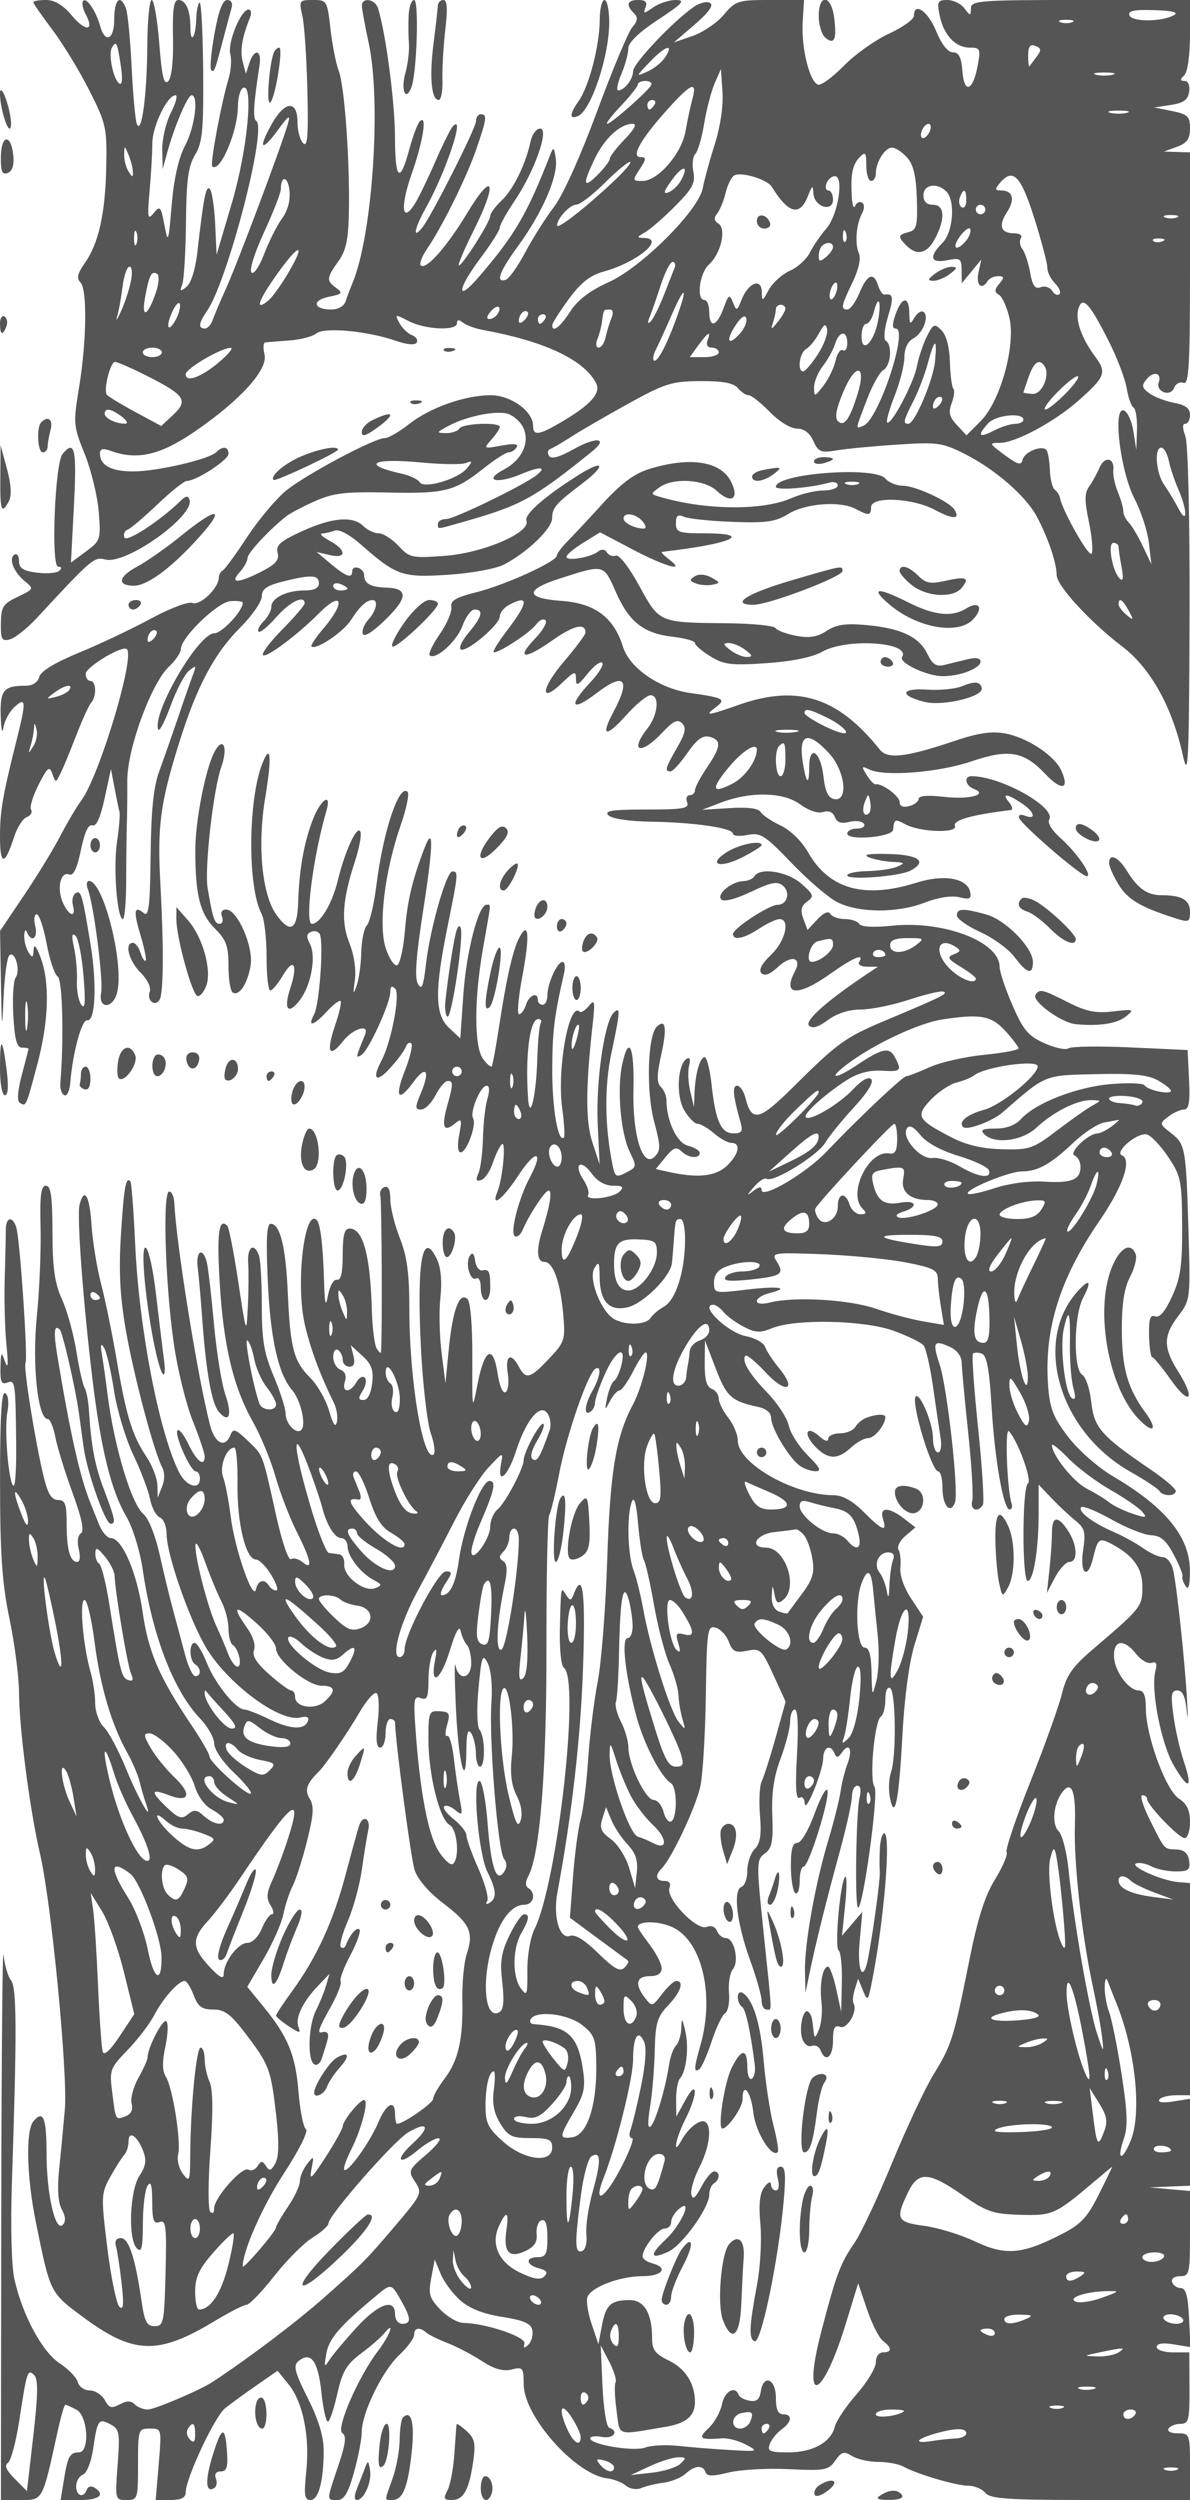 <svg xmlns="http://www.w3.org/2000/svg" version="1.0" width="250" height="525" viewBox="0 0 250 525" preserveAspectRatio="xMidYMid meet">
<g transform="translate(0,525) scale(0.01,-0.01)" fill="#555555" stroke="none">
<path d="M700 52452 c0 -26 180 -285 399 -575 219 -290 568 -862 775 -1270 356 -704 375 -790 358 -1612 -20 -986 -161 -1614 -455 -2027 -149 -210 -172 -313 -89 -396 147 -147 134 -1223 -27 -2208 -124 -757 -120 -808 118 -1398 136 -337 269 -883 295 -1214 46 -583 37 -609 -268 -833 l-315 -232 63 1207 c61 1180 16 1382 -240 1073 -161 -194 -246 -2367 -93 -2367 74 0 83 -33 24 -87 -52 -48 -264 -65 -470 -39 -289 37 -375 93 -375 243 0 107 -43 168 -96 136 -130 -81 -17 -369 221 -562 191 -153 186 -163 -152 -324 -309 -146 -350 -210 -355 -555 -4 -339 20 -383 190 -339 108 28 364 232 569 453 1167 1258 1198 1284 1442 1223 433 -109 1875 919 1763 1256 -31 91 -77 86 -186 -21 -434 -423 -1145 -887 -1184 -770 -23 69 7 142 68 163 60 20 342 258 627 530 284 271 562 493 617 493 197 0 876 440 876 568 0 155 -120 172 -255 37 -152 -151 -1245 -405 -1746 -405 -464 0 -699 127 -699 377 0 99 62 114 225 55 556 -202 1038 -93 1760 401 964 659 1552 1307 1472 1624 -33 134 -26 247 16 252 42 5 270 24 506 41 235 17 492 84 569 149 164 136 1085 49 1674 -158 229 -80 396 -93 432 -35 32 53 -13 123 -100 156 -88 34 -206 149 -264 256 -100 187 -92 188 198 38 349 -180 1012 -209 1012 -44 0 77 40 81 125 13 69 -55 260 -125 425 -155 1282 -234 2106 -619 2369 -1108 117 -215 -104 -463 -750 -840 -449 -262 -569 -276 -569 -67 0 308 -466 645 -892 645 -542 0 -1280 -262 -1722 -612 -201 -158 -427 -288 -503 -288 -218 0 -1640 -756 -2065 -1097 -211 -170 -583 -612 -826 -981 -242 -370 -475 -687 -516 -705 -42 -19 -77 -86 -79 -150 -7 -222 -392 -590 -553 -529 -88 34 -471 -111 -875 -330 -396 -214 -1074 -535 -1507 -714 -508 -208 -806 -390 -837 -509 -29 -112 -139 -185 -278 -185 -472 0 -548 -90 -532 -636 8 -283 33 -395 56 -249 22 145 128 343 235 440 238 216 247 119 55 -648 -309 -1233 -361 -1533 -361 -2078 0 -612 100 -616 293 -13 64 202 185 392 268 424 84 32 125 102 92 156 -34 53 38 290 158 526 188 368 228 400 288 230 69 -197 70 -197 169 0 55 109 204 468 331 798 128 330 270 643 317 695 117 132 106 455 -16 455 -55 0 -100 67 -100 148 0 145 775 610 866 519 172 -171 -577 -2656 -955 -3172 -103 -140 -303 -478 -444 -750 -141 -272 -483 -832 -761 -1245 l-505 -750 19 -1100 c18 -984 24 -1015 55 -300 19 439 73 838 120 885 117 117 243 -315 134 -465 -48 -66 -70 -424 -49 -795 27 -498 74 -675 179 -675 77 0 140 -11 140 -25 -1 -14 -64 -261 -141 -550 -88 -331 -104 -547 -42 -585 133 -82 128 -93 370 817 241 907 264 1723 64 2243 -92 239 -138 287 -144 150 -8 -166 -25 -175 -106 -50 -53 83 -94 240 -91 350 4 110 29 144 57 75 94 -231 238 -128 175 125 -34 138 -21 250 31 250 51 0 144 -278 208 -617 63 -340 167 -650 232 -690 102 -63 133 -1323 55 -2243 -9 -110 28 -223 83 -250 55 -27 111 85 125 250 52 641 242 1345 357 1323 171 -33 207 749 73 1577 -174 1066 -202 1164 -317 1093 -58 -36 -83 -150 -56 -254 71 -270 -80 -234 -209 51 -134 293 -54 665 128 596 92 -36 167 119 249 514 78 374 159 549 241 517 82 -31 168 159 257 568 l133 615 76 -400 c41 -220 88 -445 103 -500 15 -55 -8 -340 -52 -633 -81 -544 2 -1617 124 -1617 37 0 69 371 69 825 1 454 8 983 14 1175 7 193 11 598 9 900 -4 666 500 2047 877 2401 137 129 249 295 249 369 0 241 769 984 1042 1006 142 12 258 -5 258 -37 0 -170 -439 -639 -599 -639 -331 0 -1299 -1656 -1179 -2017 22 -64 138 156 260 489 121 333 296 667 388 742 148 120 159 113 91 -64 -42 -110 -184 -515 -314 -900 -131 -385 -312 -902 -403 -1150 -119 -324 -169 -819 -180 -1766 -11 -1054 -39 -1295 -141 -1211 -207 171 -225 48 -69 -469 80 -268 128 -505 105 -528 -22 -23 -70 52 -107 166 -36 115 -107 208 -159 208 -184 0 -88 -378 159 -624 146 -146 227 -315 193 -404 -68 -177 110 -325 206 -170 85 137 92 1078 18 2448 -65 1209 -2 1680 394 2950 367 1174 736 1873 1276 2413 254 253 461 551 461 662 0 155 103 227 444 313 593 149 756 141 756 -38 0 -101 -101 -150 -307 -150 -375 0 -693 -159 -693 -346 0 -77 -73 -213 -162 -302 -89 -89 -137 -187 -106 -217 31 -31 198 106 372 304 285 325 596 476 596 289 0 -39 -211 -285 -469 -547 -258 -262 -441 -505 -406 -539 67 -67 724 424 1181 883 487 489 562 231 92 -319 -162 -189 -276 -361 -255 -382 87 -88 667 300 829 553 181 284 325 419 453 421 129 3 82 -225 -85 -409 -88 -98 -142 -233 -119 -301 25 -76 207 37 469 291 483 469 491 666 25 681 -335 11 -465 85 -465 265 0 60 -56 127 -125 150 -69 23 -125 -7 -125 -67 0 -165 -121 -125 -450 150 l-300 251 275 -65 c361 -86 361 103 0 299 -151 82 -222 151 -158 153 64 2 184 30 266 61 88 34 309 -82 533 -279 763 -670 880 -711 1843 -649 495 32 1007 126 1181 216 484 250 1010 757 1010 973 0 218 80 311 625 722 511 386 475 525 -50 197 -721 -451 -1167 -840 -1116 -974 94 -245 -899 -674 -1704 -735 -704 -53 -751 -43 -983 208 -135 145 -322 264 -416 264 -93 0 -238 68 -320 150 -220 220 -656 184 -1293 -107 -456 -209 -553 -295 -511 -453 39 -149 -40 -241 -337 -392 -493 -252 -680 -258 -460 -15 91 100 165 235 165 298 0 105 462 601 821 882 79 61 350 203 602 315 382 169 636 198 1542 178 1190 -25 1386 25 2002 513 229 182 463 331 519 331 56 0 132 48 168 106 45 73 -57 84 -319 36 -377 -69 -382 -66 -210 127 96 108 175 227 175 264 0 107 -782 77 -850 -33 -34 -55 -160 -98 -281 -96 -206 4 -203 12 44 147 411 223 1098 350 1303 240 491 -262 420 -861 -137 -1156 -440 -234 -139 -305 377 -89 393 164 538 155 321 -21 -253 -206 -1731 -925 -1902 -925 -96 0 -175 -45 -175 -100 0 -122 -50 -126 550 45 1199 341 1460 484 2688 1473 354 285 98 319 -382 51 -309 -173 -476 -218 -523 -142 -37 61 -27 125 24 142 51 18 249 133 440 256 191 124 731 437 1200 696 771 426 917 472 1516 475 471 3 699 -39 787 -146 68 -82 171 -150 227 -150 57 0 256 -157 443 -350 193 -199 438 -350 569 -350 150 0 270 -90 348 -261 106 -233 158 -254 491 -197 204 34 780 89 1278 121 844 55 943 41 1429 -205 622 -316 1265 -875 1493 -1300 239 -446 419 -974 420 -1233 2 -225 695 -981 1376 -1500 602 -459 1055 -1275 1281 -2308 108 -493 126 -105 135 2951 6 2072 -30 3624 -88 3775 -63 167 -63 257 0 257 54 0 98 85 98 189 0 135 -95 207 -333 251 -183 34 -417 125 -521 200 -159 117 -168 163 -56 298 150 181 328 125 250 -78 -28 -74 20 -162 108 -195 95 -37 183 0 219 92 32 85 121 131 196 102 114 -44 137 363 137 2394 l0 2447 -275 8 -275 8 275 100 c213 78 275 166 275 388 0 251 -46 296 -375 363 l-375 75 350 54 c267 41 358 108 382 279 19 132 -21 225 -95 225 -99 0 -100 27 -7 120 71 71 120 416 120 850 l0 730 -2300 0 c-2123 0 -2300 -13 -2303 -175 -3 -167 -10 -167 -136 0 -73 96 -235 175 -360 175 -201 0 -219 -36 -162 -318 82 -413 331 -682 631 -682 222 0 234 -27 170 -375 -99 -540 -283 -610 -321 -122 -23 294 -74 397 -200 397 -106 1 -238 168 -354 450 -172 419 -465 618 -465 317 0 -73 -236 -242 -525 -375 -289 -133 -716 -437 -949 -676 -234 -238 -477 -416 -541 -394 -177 59 -353 772 -322 1304 l28 474 -713 0 c-675 0 -727 -17 -972 -310 -142 -170 -436 -370 -653 -445 l-394 -135 439 377 c291 251 399 403 321 451 -65 41 -220 3 -344 -83 -446 -312 -1275 -1189 -1275 -1350 0 -170 -183 -405 -315 -405 -41 0 -10 156 70 347 80 191 145 432 145 537 0 123 222 336 625 602 521 344 583 412 372 413 -139 1 -352 -69 -473 -154 -200 -139 -216 -139 -162 0 42 110 -2 155 -151 155 -236 0 -270 -101 -93 -278 90 -90 82 -159 -35 -295 -84 -97 -416 -892 -739 -1765 -346 -937 -716 -1759 -904 -2005 -175 -229 -447 -659 -604 -954 -157 -296 -342 -556 -411 -579 -223 -73 -133 173 256 705 511 699 845 1466 796 1827 -34 258 -49 269 -117 94 -486 -1242 -740 -1679 -1485 -2548 -500 -584 -481 -288 25 386 220 293 400 577 400 633 0 55 141 309 314 564 418 620 733 1515 533 1515 -79 0 -170 -124 -202 -275 -103 -479 -362 -1006 -608 -1237 -130 -123 -237 -267 -237 -322 0 -124 -613 -1086 -661 -1038 -20 20 125 357 321 750 500 1004 404 1255 -138 359 -438 -726 -874 -1218 -983 -1110 -33 34 25 188 130 342 327 480 831 1500 1036 2094 223 649 234 737 95 737 -55 0 -100 -65 -100 -145 0 -143 -930 -1986 -1127 -2232 -212 -266 -172 -29 67 399 434 778 847 2021 572 1723 -48 -52 -214 -387 -370 -745 -155 -357 -347 -754 -427 -880 -273 -434 -311 -64 -65 633 243 689 332 1278 165 1092 -47 -52 -143 -310 -214 -573 -200 -742 -301 -660 -303 247 -1 727 -194 2191 -356 2706 -63 199 -343 240 -340 50 1 -69 66 -417 143 -775 270 -1247 80 -4050 -342 -5050 -47 -110 -110 -279 -141 -375 -33 -104 -155 -175 -303 -175 -378 0 -415 194 -51 267 281 56 301 79 157 184 -212 155 -208 208 43 561 165 230 212 457 222 1065 19 1089 -93 2624 -215 2939 -57 146 -134 540 -172 875 -67 595 -76 609 -368 609 -287 0 -297 -14 -224 -325 42 -179 90 -883 106 -1564 24 -958 4 -1212 -88 -1120 -65 66 -119 263 -119 437 0 475 -264 460 -540 -31 -298 -531 -220 -604 133 -122 224 306 262 329 205 125 -117 -421 -1055 -2919 -1296 -3450 -125 -275 -253 -579 -286 -675 -33 -96 -106 -175 -163 -175 -142 0 -129 118 40 360 436 622 1276 3854 1040 4000 -75 47 -57 354 69 1165 52 330 -108 368 -213 50 l-74 -225 -65 250 c-61 235 -15 518 150 925 40 97 27 175 -28 175 -159 0 -446 -698 -384 -934 31 -119 15 -351 -35 -516 -149 -487 -394 -1793 -345 -1842 158 -158 538 728 540 1261 1 176 47 347 102 381 236 146 100 -1298 -225 -2399 l-325 -1101 -30 650 c-17 358 -68 687 -113 733 -80 80 -130 -177 -264 -1355 -38 -333 -131 -626 -223 -700 -134 -109 -148 -102 -91 49 37 98 71 683 78 1300 8 893 48 1185 192 1423 154 256 179 515 169 1767 -7 807 -40 1450 -75 1429 -34 -21 -66 -180 -71 -353 -11 -380 -122 -533 -122 -168 0 355 -96 575 -252 575 -98 0 -126 -199 -114 -794 10 -492 -28 -839 -101 -912 -88 -89 -133 99 -187 794 -40 502 -111 912 -159 912 -48 0 -90 -439 -93 -975 -6 -1027 -122 -1883 -220 -1625 -32 83 -81 623 -109 1200 -28 578 -82 1129 -119 1225 -119 308 -246 188 -246 -233 0 -427 -193 -514 -297 -135 -83 303 -281 598 -354 526 -36 -36 -13 -164 51 -283 191 -357 0 -374 -292 -25 -183 218 -361 325 -540 325 -148 0 -268 -22 -268 -48z m23964 -270 c-256 -143 -887 -146 -937 -4 -34 95 99 123 523 109 382 -12 518 -47 414 -105z m-2139 -148 c-69 -28 -181 -28 -250 0 -69 28 -12 50 125 50 138 0 194 -22 125 -50z m-19987 -916 c41 -264 30 -410 -28 -374 -128 79 -241 625 -157 760 91 149 109 112 185 -386z m19243 195 c-68 -90 -137 -182 -153 -205 -15 -23 -28 77 -28 222 0 195 40 249 153 205 124 -48 129 -89 28 -222z m-7800 -6 c-66 -106 -235 -245 -376 -308 -252 -114 -252 -112 39 193 328 344 522 411 337 115z m1034 -1839 c-108 -340 -221 -753 -251 -918 -85 -466 -1289 -1669 -1983 -1979 -387 -173 -642 -368 -800 -611 -215 -333 -384 -460 -379 -285 2 41 158 287 348 546 250 340 450 499 723 573 715 196 1322 701 852 709 -153 3 -150 18 25 117 110 63 396 312 636 554 363 365 427 486 381 718 -31 153 -13 322 41 376 53 53 137 341 186 639 49 299 148 678 220 843 l131 300 33 -482 c20 -291 -44 -727 -163 -1100z m8360 1463 c-96 -25 -254 -25 -350 0 -96 25 -17 46 175 46 193 0 271 -21 175 -46z m-9692 -212 c-47 -115 -843 -819 -926 -819 -38 0 90 169 286 375 195 206 356 409 356 450 1 41 72 75 159 75 87 0 144 -36 125 -81z m864 -294 c-41 -151 -106 -455 -144 -675 -80 -472 -579 -1050 -905 -1050 -213 0 -215 9 -57 250 138 212 141 250 17 250 -210 0 -3 369 552 989 506 564 643 624 537 236z m-10958 -296 c-104 -204 -185 -553 -180 -775 l9 -404 96 350 c150 546 428 1199 511 1200 154 0 68 -672 -135 -1054 -138 -259 -235 -690 -283 -1246 -68 -804 -76 -827 -153 -424 -73 390 -92 412 -224 250 -128 -156 -137 -103 -87 464 31 351 57 801 57 1000 1 358 315 1010 488 1010 50 0 5 -167 -99 -371z m10161 171 c-34 -55 -82 -100 -106 -100 -24 0 -44 45 -44 100 0 55 48 100 106 100 58 0 78 -45 44 -100z m9925 -169 c-96 -25 -254 -25 -350 0 -96 25 -17 46 175 46 193 0 271 -21 175 -46z m-10551 -556 c-173 -179 -314 -362 -313 -407 2 -45 -113 -197 -254 -338 -309 -309 -325 -209 -58 345 206 425 534 725 793 725 95 0 36 -115 -168 -325z m6412 175 c-31 -82 -96 -150 -144 -150 -47 0 -60 68 -28 150 31 83 96 150 144 150 47 0 60 -67 28 -150z m-16745 -850 c5 -133 -5 -133 -91 0 -53 83 -94 240 -91 350 5 200 5 200 91 0 47 -110 88 -267 91 -350z m16263 295 c135 -148 191 -384 207 -861 19 -573 -3 -664 -170 -707 -229 -60 -235 -97 -48 -284 223 -224 438 -169 604 152 218 420 198 705 -47 705 -133 0 -200 67 -200 200 0 226 287 273 480 80 195 -195 146 -854 -80 -1080 -293 -293 -254 -436 100 -365 274 55 300 37 302 -212 l2 -273 206 250 206 250 -60 -275 c-58 -266 68 -379 194 -175 34 55 132 100 218 100 131 0 135 -26 26 -158 -105 -126 -106 -173 -5 -235 69 -43 168 -264 219 -492 131 -584 -196 -1749 -606 -2159 l-298 -298 -201 216 c-159 170 -182 269 -109 461 51 134 67 271 35 302 -32 32 -64 285 -73 561 -9 314 -75 564 -176 665 -149 149 -173 139 -307 -126 -79 -158 -174 -441 -210 -630 -68 -356 -546 -1257 -625 -1178 -25 25 46 278 158 562 112 284 204 648 204 809 0 184 70 330 188 393 206 111 343 476 209 559 -47 29 -131 -27 -188 -125 -89 -153 -103 -139 -106 98 -4 364 -157 350 -288 -25 -74 -212 -73 -300 3 -300 276 0 -362 -1919 -679 -2040 -172 -66 -178 -113 70 540 114 303 272 586 350 630 156 89 193 526 51 614 -52 32 -32 249 45 506 125 415 113 490 -74 464 -38 -6 -97 79 -132 188 -93 294 -228 241 -393 -152 -80 -192 -193 -350 -251 -350 -148 0 -133 78 105 570 129 267 181 501 135 607 -90 208 -59 609 65 842 54 101 54 192 -1 226 -51 31 -115 0 -143 -69 -27 -69 -59 9 -70 174 -30 477 10 689 162 846 124 128 142 105 142 -175 0 -176 45 -321 100 -321 55 0 100 70 100 157 0 237 191 543 338 543 72 0 214 -92 316 -205z m-6163 -504 c-598 -562 -1192 -1025 -1188 -924 6 153 267 433 408 436 76 2 341 205 588 450 246 246 488 447 537 447 49 0 -107 -184 -345 -409z m1420 29 c-58 -108 -177 -224 -265 -258 -121 -46 -107 12 59 244 233 328 379 338 206 14z m1903 -143 c347 -563 588 -627 756 -202 95 240 110 248 119 62 14 -281 411 -404 411 -128 0 105 -44 191 -97 191 -53 0 -71 68 -39 150 31 83 110 150 174 150 199 0 66 -822 -178 -1100 -121 -137 -276 -364 -345 -503 -69 -139 -258 -312 -422 -384 -163 -72 -361 -251 -441 -397 -136 -252 -144 -254 -148 -44 -5 298 -283 192 -423 -161 -97 -246 -108 -249 -183 -61 -72 180 -92 167 -199 -125 -141 -386 -299 -426 -299 -75 0 138 -45 250 -100 250 -177 0 -106 563 94 745 252 228 373 752 198 860 -92 57 -99 118 -24 212 57 73 137 268 176 432 40 164 119 328 177 364 142 88 695 -77 793 -236z m-10290 -667 c-105 -143 -272 -476 -373 -740 -102 -270 -220 -441 -268 -393 -49 49 67 420 265 848 194 419 352 825 352 902 0 301 152 274 182 -33 21 -204 -38 -421 -158 -584z m15803 14 c152 -481 276 -950 275 -1042 -1 -92 71 -241 160 -330 89 -89 132 -192 94 -229 -37 -37 -105 -6 -151 69 -47 76 -155 110 -241 77 -119 -45 -173 29 -223 311 -37 203 -110 424 -163 491 -52 66 -66 167 -31 225 37 59 -22 104 -135 104 -288 0 -344 158 -158 443 177 269 126 457 -122 457 -128 0 -134 28 -32 150 278 335 443 170 727 -726z m-1427 370 c0 -113 -43 -179 -96 -147 -52 33 -70 125 -39 206 79 207 135 183 135 -59z m400 -194 c0 -55 -45 -100 -100 -100 -55 0 -100 45 -100 100 0 55 45 100 100 100 55 0 100 -45 100 -100z m4025 -166 c-69 -28 -181 -28 -250 0 -69 28 -12 50 125 50 138 0 194 -22 125 -50z m-4428 -487 c-205 -247 -318 -163 -127 94 99 132 196 198 214 146 19 -51 -20 -160 -87 -240z m-17431 -72 c-28 -69 -50 -12 -50 125 0 138 22 194 50 125 28 -69 28 -181 0 -250z m14894 52 c-33 -33 -56 26 -52 131 5 117 28 141 60 61 29 -72 26 -159 -8 -192z m6659 5 c-72 -29 -159 -26 -192 8 -33 33 26 56 131 52 117 -5 141 -28 61 -60z m-6919 -120 c0 -48 -67 -144 -150 -212 -122 -101 -150 -97 -150 21 0 80 30 176 67 212 95 95 233 83 233 -21z m-11446 -546 c-145 -247 -330 -504 -411 -572 -298 -247 -226 -20 172 541 474 668 624 687 239 31z m8118 109 c-28 -69 -129 -327 -226 -575 -97 -247 -221 -495 -276 -550 -66 -66 -72 -33 -19 100 44 110 150 414 235 675 85 261 195 475 245 475 50 0 68 -56 41 -125z m-11426 -300 c-38 -179 -132 -460 -209 -625 -77 -165 -112 -210 -77 -100 34 110 85 391 114 625 29 234 95 425 147 425 55 0 65 -138 25 -325z m534 -202 c-169 -509 -316 -586 -233 -124 84 471 136 573 254 500 48 -29 39 -198 -21 -376z m14280 -33 c-36 -93 -87 -146 -115 -119 -27 28 -21 126 15 219 36 93 87 146 115 119 27 -28 21 -126 -15 -219z m-3340 -497 c-213 -593 -418 -978 -485 -911 -27 27 -6 132 47 233 52 102 198 421 324 710 283 650 353 631 114 -32z m-10522 -46 c-163 -305 -230 -178 -81 151 69 151 141 227 161 169 19 -58 -17 -202 -80 -320z m14748 -33 c-87 -464 -346 -708 -346 -326 0 144 44 262 98 262 54 0 127 115 162 255 95 376 164 223 86 -191z m4852 -439 c173 -343 340 -783 372 -977 31 -194 96 -377 143 -406 48 -30 81 -242 73 -473 l-14 -419 -61 392 c-34 216 -124 413 -202 439 -238 78 -72 -1284 227 -1857 136 -261 271 -676 300 -924 l53 -450 -180 381 c-99 209 -232 432 -295 495 -63 63 -114 170 -114 237 0 68 -52 251 -116 405 -63 155 -106 357 -95 448 33 269 -181 317 -289 65 -55 -127 -154 -308 -221 -401 -96 -134 -96 -295 -3 -739 65 -312 91 -613 57 -668 -54 -89 -621 914 -666 1177 -9 55 -58 130 -108 166 -50 36 -96 225 -103 419 -7 195 -41 383 -77 419 -104 104 -463 -50 -498 -214 -25 -119 -101 -98 -375 105 -330 244 -334 255 -100 255 325 0 1145 440 1644 881 572 507 606 594 359 928 -293 397 -426 780 -351 1015 85 270 234 107 640 -699z m-12844 582 c-36 -59 -114 -107 -172 -107 -66 0 -59 57 20 152 137 166 260 129 152 -45z m6046 112 c0 -44 -71 -168 -158 -275 -145 -178 -153 -178 -100 -11 32 101 58 225 58 275 0 51 45 92 100 92 55 0 100 -36 100 -81z m-5482 -241 c-71 -71 -118 -77 -118 -15 0 134 118 252 185 185 28 -28 -2 -105 -67 -170z m1830 47 c-41 -96 -96 -276 -123 -400 -26 -124 -93 -225 -147 -225 -55 0 -68 78 -28 175 40 96 84 265 98 375 34 254 31 250 163 250 66 0 81 -69 37 -175z m-1398 -25 c-34 -55 -82 -100 -106 -100 -24 0 -44 45 -44 100 0 55 48 100 106 100 58 0 78 -45 44 -100z m4094 -306 c-247 -274 -308 -156 -90 176 114 174 197 228 224 147 23 -71 -37 -216 -134 -323z m1637 -435 c-127 -196 -265 -357 -306 -358 -131 -2 -81 386 60 469 75 44 197 193 271 330 108 199 142 216 171 83 19 -93 -69 -328 -196 -524z m-2317 291 c-35 -91 0 -150 89 -150 81 0 147 -45 147 -100 0 -55 -137 -100 -305 -100 l-304 0 179 247 c206 282 277 320 194 103z m2936 -56 c0 -113 -41 -180 -92 -149 -50 31 -120 -67 -154 -219 -34 -152 -149 -388 -256 -526 -185 -239 -194 -241 -196 -38 -1 116 82 318 184 450 103 131 218 339 257 463 88 282 257 294 257 19z m1845 -369 c-37 -406 -427 -1325 -562 -1325 -120 0 -105 64 107 480 104 204 241 562 303 796 142 524 198 542 152 49z m-16245 175 c0 -55 -90 -100 -200 -100 -110 0 -200 45 -200 100 0 55 90 100 200 100 110 0 200 -45 200 -100z m1214 -195 c-379 -324 -714 -449 -714 -265 0 120 754 560 950 555 55 -2 -51 -132 -236 -290z m-1530 -297 c799 -403 877 -516 559 -815 l-255 -239 -553 298 c-304 164 -571 327 -593 363 -69 109 77 685 173 685 50 0 351 -131 669 -292z m18863 197 c118 -191 -60 -592 -256 -577 -105 8 -191 21 -191 28 0 8 49 156 110 329 111 318 229 395 337 220z m-3930 -577 c-164 -532 -285 -700 -413 -572 -72 72 -36 264 116 624 257 608 488 568 297 -52z m4383 22 c-187 -192 -384 -350 -439 -350 -55 0 52 158 239 350 187 193 384 350 439 350 55 0 -52 -157 -239 -350z m-2682 -272 c-71 -71 -118 -77 -118 -15 0 134 118 252 185 185 28 -28 -2 -105 -67 -170z m-17162 -225 c107 -81 141 -148 77 -150 -190 -5 -433 112 -433 208 0 131 136 109 356 -58z m18944 -68 c0 -47 -79 -85 -175 -86 -96 0 -299 -65 -450 -144 -310 -161 -352 -105 -116 155 159 176 741 235 741 75z m3054 -860 c32 -151 123 -423 202 -603 192 -439 192 -767 0 -398 -78 150 -213 374 -299 497 -173 247 -213 779 -59 779 54 0 124 -124 156 -275z m-14769 -49 c143 53 147 39 28 -107 -187 -230 -906 -443 -997 -295 -37 61 -203 140 -367 176 -881 196 -636 337 410 237 419 -40 836 -45 926 -11z m13715 -1763 c0 -49 28 -240 63 -425 43 -231 31 -306 -39 -238 -156 151 -261 750 -132 750 59 0 108 -39 108 -87z m-16200 -874 c0 -21 -67 -39 -150 -39 -82 0 -150 44 -150 97 0 53 68 71 150 39 83 -31 150 -75 150 -97z m16413 -464 c109 -204 104 -212 -47 -88 -91 76 -166 177 -166 225 0 153 89 96 213 -137z m-20495 -597 c-71 -71 -118 -77 -118 -15 0 134 118 252 185 185 28 -28 -2 -105 -67 -170z m-1761 -1066 c-29 -48 -156 -114 -280 -145 -219 -55 -220 -52 -33 88 215 161 398 194 313 57z m-758 -1184 c-108 -169 -111 -168 -57 5 32 101 63 258 70 350 10 150 16 150 56 -5 25 -94 -6 -252 -69 -350z m1056 -4830 c45 -549 32 -708 -47 -598 -59 83 -101 308 -92 500 9 193 -19 508 -61 700 -54 249 -45 320 32 248 59 -56 135 -439 168 -850z m-1183 -1072 c-23 -152 -43 -51 -43 224 -1 275 18 399 41 276 24 -123 25 -348 2 -500z"/>
<path d="M19644 46753 c-155 -117 -163 -147 -38 -150 86 -2 243 63 350 144 155 117 163 147 38 150 -86 2 -243 -63 -350 -144z"/>
<path d="M15900 47858 c0 -87 71 -158 158 -158 87 0 141 53 119 119 -62 185 -277 216 -277 39z"/>
<path d="M4506 51794 c-70 -389 -100 -733 -69 -765 62 -61 75 -27 258 671 65 248 140 529 168 625 31 108 -4 175 -90 175 -96 0 -181 -226 -267 -706z"/>
<path d="M8585 52175 c-8 -179 -6 -447 6 -596 11 -149 -23 -430 -77 -624 -98 -356 10 -597 129 -288 115 301 163 1833 57 1833 -55 0 -107 -146 -115 -325z"/>
<path d="M9197 52375 c-2 -69 -42 -423 -89 -787 -90 -700 -46 -1188 108 -1188 51 0 87 191 79 425 -7 234 20 706 60 1050 52 445 41 625 -41 625 -63 0 -115 -56 -117 -125z"/>
<path d="M12599 52075 c-2 -527 -223 -1383 -438 -1690 -197 -281 -206 -396 -25 -326 276 105 661 1248 663 1966 1 261 -44 475 -99 475 -55 0 -101 -191 -101 -425z"/>
<path d="M17200 52162 c0 -186 63 -390 141 -455 188 -156 241 -35 184 418 -61 487 -325 517 -325 37z"/>
<path d="M5767 51425 c-103 -174 -184 -1172 -87 -1075 107 107 275 1150 185 1150 -29 0 -73 -34 -98 -75z"/>
<path d="M0 50529 c0 -253 132 -729 202 -729 42 0 41 161 -4 358 -79 352 -198 575 -198 371z"/>
<path d="M18 49210 c-4 -314 27 -387 144 -342 97 38 138 163 118 362 -46 466 -255 450 -262 -20z"/>
<path d="M0 45706 c0 -242 56 -266 135 -59 31 81 13 173 -39 206 -53 32 -96 -34 -96 -147z"/>
<path d="M9327 45140 c33 -34 120 -37 192 -8 80 32 56 55 -61 60 -105 4 -164 -19 -131 -52z"/>
<path d="M8627 44040 c33 -34 120 -37 192 -8 80 32 56 55 -61 60 -105 4 -164 -19 -131 -52z"/>
<path d="M7825 43678 c-124 -60 -225 -172 -225 -250 0 -106 75 -88 300 72 428 305 388 401 -75 178z"/>
<path d="M867 43633 c-106 -105 -78 -633 33 -633 55 0 101 56 101 125 1 69 29 226 62 350 57 214 -53 302 -196 158z"/>
<path d="M7 42475 c-7 -705 24 -791 180 -499 62 116 48 347 -40 675 l-134 499 -6 -675z"/>
<path d="M6350 42926 c-356 -146 -686 -423 -603 -506 39 -39 1353 580 1353 637 0 90 -366 26 -750 -131z"/>
<path d="M17100 42809 c0 -49 90 -67 200 -38 110 29 200 70 200 91 0 21 -90 38 -200 38 -110 0 -200 -41 -200 -91z"/>
<path d="M13623 42646 c-300 -94 -583 -306 -950 -709 -288 -316 -624 -676 -748 -801 -124 -125 -227 -263 -229 -306 -7 -127 -1093 -619 -1696 -769 -426 -107 -543 -176 -518 -309 17 -95 -91 -348 -240 -564 -150 -215 -246 -417 -216 -448 117 -116 573 292 691 620 68 187 182 340 253 340 196 0 158 -152 -123 -485 -139 -165 -214 -324 -167 -353 118 -73 820 520 820 692 0 76 87 186 193 242 426 228 412 57 -42 -538 -192 -252 -316 -458 -275 -458 132 1 767 420 889 588 65 89 153 128 195 86 41 -42 -53 -210 -210 -374 -421 -439 -243 -467 345 -54 460 324 705 382 705 167 0 -41 -203 -312 -450 -603 -487 -570 -516 -906 -39 -449 257 246 289 255 289 83 1 -163 40 -145 242 106 132 165 271 269 310 231 38 -38 -70 -218 -241 -400 -485 -517 -413 -645 130 -231 576 439 714 287 353 -387 -286 -534 -172 -566 268 -76 204 227 431 413 504 413 198 0 159 -413 -66 -700 -388 -496 -134 -564 314 -85 230 246 322 289 415 196 94 -94 70 -207 -104 -510 -247 -429 -267 -501 -139 -501 48 0 208 175 356 389 198 285 322 376 464 338 257 -67 245 -206 -56 -648 -137 -203 -250 -416 -250 -474 0 -58 -50 -105 -111 -105 -61 0 -84 -67 -53 -150 49 -127 -85 -150 -859 -150 -720 0 -891 -26 -795 -122 72 -72 437 -126 895 -134 917 -14 1723 -133 1723 -253 0 -47 136 -59 303 -25 274 54 364 -3 925 -588 342 -357 773 -726 957 -821 448 -230 1257 -237 1836 -14 288 111 572 155 733 115 212 -53 256 -34 229 105 -57 297 -550 384 -1132 200 -1090 -343 -1831 -137 -2270 631 -137 240 -374 472 -581 570 -193 91 -382 218 -421 284 -46 78 -272 106 -650 82 l-579 -36 400 153 c621 237 1309 221 1661 -39 176 -130 371 -195 481 -161 118 38 207 0 247 -105 45 -116 134 -145 306 -102 133 33 271 16 305 -40 34 -55 -31 -100 -144 -100 -113 0 -206 -47 -206 -105 0 -155 947 -76 963 80 22 227 35 233 258 114 311 -167 1101 -192 1041 -34 -47 122 343 233 1175 334 48 6 31 79 -37 161 -162 196 -55 191 254 -12 277 -181 333 -365 82 -269 -97 38 -148 18 -125 -48 52 -147 1298 -1221 1418 -1221 136 0 -214 506 -561 811 -166 147 -266 311 -227 375 159 256 -1015 914 -1631 914 -167 0 -131 -198 48 -267 316 -121 -95 -229 -633 -166 -330 38 -525 23 -525 -42 0 -56 -90 -125 -200 -154 -128 -33 -200 -3 -200 85 0 126 -379 405 -505 372 -30 -8 -114 79 -185 193 -117 188 -112 199 55 119 317 -153 1454 -63 2140 170 791 268 1104 214 1558 -267 341 -361 514 -321 333 76 -145 318 -715 693 -1183 779 -281 51 -565 9 -1058 -157 -1018 -343 -1407 -389 -1570 -185 -880 1104 -1730 1376 -2959 944 -670 -235 -741 -243 -486 -50 220 167 165 197 -533 296 -652 92 -1279 521 -1420 974 -192 615 -587 910 -1287 961 -772 55 -782 234 -25 475 926 296 902 302 1167 -298 278 -627 583 -863 1209 -933 247 -28 449 -86 449 -130 0 -43 146 -169 325 -279 283 -175 436 -193 1175 -143 547 38 967 124 1178 243 517 290 1867 199 1674 -113 -76 -122 522 -403 857 -403 366 0 791 166 791 308 0 74 -97 90 -275 47 -151 -37 -372 -91 -490 -120 -165 -40 -248 15 -351 231 -173 360 -555 541 -1279 607 -441 40 -635 12 -839 -122 -197 -129 -362 -155 -640 -103 -207 39 -401 112 -432 162 -31 50 -481 96 -1000 101 -1459 15 -1437 6 -1863 785 -212 387 -424 662 -492 636 -65 -25 -150 5 -188 66 -43 70 -113 77 -185 20 -157 -124 -666 -210 -666 -112 0 43 159 176 354 296 l353 219 686 -361 c700 -367 1129 -484 763 -207 -107 81 -174 151 -150 155 24 5 134 20 244 33 1276 159 1642 359 656 359 -550 0 -606 20 -606 211 0 162 40 193 175 135 96 -41 555 -89 1020 -106 705 -26 899 2 1168 168 361 223 1091 277 1414 104 275 -147 323 -142 323 38 0 232 867 196 1337 -56 383 -205 543 -205 416 1 -106 172 -822 505 -1087 505 -133 0 -298 68 -366 150 -219 264 -2300 107 -2300 -173 0 -82 711 -26 1125 88 96 27 175 0 175 -58 0 -59 -136 -107 -303 -107 -167 0 -471 -73 -675 -163 -606 -265 -1814 -252 -2766 31 -189 56 -189 61 -6 195 292 213 949 173 1211 -73 306 -287 483 -164 293 203 -221 427 -874 522 -1731 253z m4402 -312 c-69 -28 -181 -28 -250 0 -69 28 -12 50 125 50 138 0 194 -22 125 -50z m-4525 -784 c75 -91 83 -150 20 -150 -183 0 -420 119 -420 211 0 143 264 103 400 -61z m2156 -2697 c155 -117 163 -147 38 -150 -86 -2 -243 63 -350 144 -155 117 -163 147 -38 150 86 2 243 -63 350 -144z m1737 -1433 c188 -93 360 -223 381 -287 21 -67 -158 -24 -416 100 -249 119 -454 251 -456 292 -3 109 106 86 491 -105z m-669 -291 c-125 -24 -305 -23 -400 2 -96 25 6 45 226 44 220 -1 298 -22 174 -46z m686 -440 c345 -369 423 -1029 115 -970 -125 23 -189 158 -225 474 -60 528 -300 687 -300 199 0 -403 -64 -355 -135 102 -93 599 102 670 545 195z m-910 -139 c0 -192 -45 -350 -100 -350 -111 0 -139 528 -33 633 115 115 133 77 133 -283z m-600 207 c0 -227 -250 -578 -505 -710 -444 -229 -469 -122 -81 345 282 340 586 529 586 365z m2359 -1331 c-108 -108 -165 43 -89 235 71 180 76 180 111 6 20 -100 10 -209 -22 -241z"/>
<path d="M16025 42629 c-124 -23 -225 -85 -225 -136 0 -140 237 -112 456 54 197 149 169 159 -231 82z"/>
<path d="M3800 41245 c-302 -246 -720 -538 -929 -650 -389 -208 -415 -395 -56 -395 264 0 728 331 1257 898 695 744 556 819 -272 147z"/>
<path d="M16604 40305 c-921 -271 -1278 -505 -771 -505 319 0 1867 588 1867 709 0 119 5 120 -1096 -204z"/>
<path d="M18900 40507 c0 -51 119 -186 263 -300 310 -243 859 -272 1039 -55 178 215 100 250 -338 151 -316 -71 -414 -53 -573 106 -204 204 -391 251 -391 98z"/>
<path d="M14597 40398 c-118 -73 -114 -98 25 -151 91 -35 248 -47 347 -26 166 35 164 47 -24 151 -124 69 -262 79 -348 26z"/>
<path d="M18679 39811 c586 -502 1460 -655 1772 -310 219 242 116 389 -154 220 -297 -185 -669 -146 -1216 129 -651 327 -812 311 -402 -39z"/>
<path d="M2700 39800 c0 -55 42 -100 94 -100 52 0 122 45 156 100 34 55 -8 100 -94 100 -86 0 -156 -45 -156 -100z"/>
<path d="M8506 39444 c-180 -251 -299 -484 -264 -519 67 -68 958 765 958 896 0 43 -82 79 -183 79 -103 0 -327 -200 -511 -456z"/>
<path d="M18500 38600 c0 -55 70 -100 156 -100 86 0 128 45 94 100 -34 55 -104 100 -156 100 -52 0 -94 -45 -94 -100z"/>
<path d="M20200 38086 c-137 -55 -464 -86 -725 -68 -553 37 -588 -123 -57 -257 388 -98 1252 109 1207 289 -36 142 -139 151 -425 36z"/>
<path d="M4506 36711 c-188 -352 -403 -1449 -403 -2061 -1 -940 97 -1335 411 -1649 239 -238 286 -369 286 -787 0 -276 40 -527 89 -557 135 -84 314 186 376 568 64 395 -277 1175 -514 1175 -88 0 -122 -59 -87 -150 31 -82 8 -150 -51 -150 -106 0 -145 117 -251 750 -69 410 119 2070 289 2552 145 413 36 647 -145 309z"/>
<path d="M5514 36474 c-305 -767 -316 -2609 -19 -3164 58 -108 105 -515 105 -903 0 -389 35 -707 78 -707 44 0 164 144 268 321 228 385 317 222 152 -277 -148 -447 -44 -570 204 -243 238 315 345 924 207 1182 -80 150 -72 210 35 251 76 29 158 0 180 -65 75 -225 -16 -1468 -124 -1668 -149 -280 -19 -251 269 60 133 144 262 241 286 217 25 -24 -28 -257 -117 -516 -190 -561 -122 -695 168 -327 210 267 559 372 464 140 -199 -488 -203 -507 -76 -429 152 94 606 1088 606 1327 0 114 32 135 103 64 111 -111 -83 -1126 -290 -1513 -208 -388 -110 -477 177 -161 157 172 307 374 334 450 27 75 79 109 116 75 37 -34 -24 -293 -135 -575 -221 -560 -137 -672 179 -238 265 364 357 248 166 -210 -134 -321 -135 -365 -4 -365 82 0 219 135 304 300 85 165 199 300 253 300 122 0 121 -60 -11 -534 -121 -438 -69 -554 164 -361 144 119 153 95 91 -236 -43 -228 -31 -369 32 -369 126 0 340 589 260 718 -76 123 156 682 284 682 61 0 67 -106 17 -275 -45 -151 -87 -523 -94 -825 -7 -302 -49 -635 -95 -739 -62 -140 -47 -177 58 -142 78 25 188 187 244 359 57 172 142 348 189 392 95 90 20 -722 -92 -995 -148 -361 116 -156 444 346 362 552 541 523 241 -39 -239 -445 -426 -1175 -319 -1242 47 -29 121 29 163 129 142 332 470 830 548 830 79 1 26 -330 -135 -839 -131 -413 -114 -660 46 -660 183 0 335 -425 395 -1107 46 -528 31 -576 -298 -925 -399 -422 -487 -445 -635 -168 -166 311 -293 236 -233 -137 30 -186 10 -365 -45 -399 -58 -36 -128 129 -168 393 -92 617 -276 523 -420 -215 -115 -589 -115 -586 -111 539 3 662 -38 1174 -100 1236 -167 167 -311 -214 -393 -1032 l-72 -735 -82 650 c-44 358 -55 879 -23 1159 35 309 10 613 -64 775 -311 682 -439 -6 -345 -1855 39 -768 133 -1571 208 -1785 76 -214 98 -413 51 -442 -219 -136 -503 1579 -503 3038 0 767 -47 1122 -200 1510 -110 279 -200 644 -200 812 0 202 -42 289 -125 259 -69 -25 -107 -108 -85 -183 31 -106 43 -3053 13 -3288 -3 -27 -43 9 -89 81 -46 72 -91 432 -102 800 -32 1159 -184 1719 -466 1719 -110 0 -146 -134 -146 -550 0 -379 -38 -542 -122 -525 -68 14 -150 -128 -187 -325 -51 -274 -69 -198 -85 350 -21 706 -76 1153 -152 1229 -257 257 -443 -1319 -256 -2167 111 -505 320 -1070 617 -1674 58 -116 86 -296 62 -400 -29 -128 -80 -55 -162 232 -66 231 -246 546 -400 700 -346 345 -417 617 -469 1785 -43 963 -162 1445 -358 1445 -86 0 -102 -324 -61 -1225 55 -1199 221 -1933 512 -2270 166 -192 289 -679 205 -814 -90 -147 -344 93 -344 324 0 105 -112 458 -250 785 -204 484 -250 759 -250 1489 0 492 -27 966 -61 1053 -106 276 -249 170 -225 -167 12 -179 9 -595 -8 -925 -29 -586 -33 -574 -199 523 -93 617 -197 1151 -231 1185 -178 177 -222 -148 -162 -1174 79 -1338 286 -2210 696 -2937 165 -291 381 -815 480 -1164 100 -349 301 -869 446 -1155 302 -596 344 -819 118 -632 -80 67 -188 95 -241 62 -54 -34 -190 366 -312 916 -294 1327 -267 1256 -599 1574 -255 244 -305 260 -360 118 -110 -288 -331 -181 -430 209 -262 1021 -709 3799 -749 4650 -7 151 -58 264 -113 250 -138 -34 -75 -1984 103 -3202 78 -538 256 -1261 395 -1608 138 -347 252 -683 252 -748 0 -232 -166 -110 -336 245 -95 200 -200 335 -234 301 -78 -78 272 -863 385 -863 47 0 85 -67 85 -150 0 -250 -286 -168 -434 125 -421 829 -842 3006 -925 4775 -33 715 -79 1319 -101 1342 -97 100 -135 -113 -198 -1096 -49 -774 -24 -1296 98 -2010 163 -950 593 -2574 769 -2903 54 -100 53 -261 -3 -401 l-93 -232 -7 261 c-3 144 -107 414 -231 600 -300 452 -421 847 -625 2039 -94 550 -242 1270 -329 1600 -86 330 -175 881 -198 1225 -40 619 -152 809 -251 428 -62 -235 77 -2087 278 -3728 176 -1432 389 -2286 706 -2826 134 -229 283 -713 341 -1103 203 -1394 648 -2549 1203 -3131 165 -172 300 -411 300 -530 0 -123 177 -384 411 -607 225 -214 387 -413 358 -442 -66 -66 -869 656 -869 781 0 52 -172 350 -383 663 -672 999 -902 1532 -1021 2370 -118 823 -430 1550 -667 1550 -73 0 -183 124 -244 275 -60 151 -146 365 -190 475 -217 542 -416 1428 -686 3050 -88 528 -74 698 48 577 60 -60 326 -1219 397 -1727 23 -165 70 -502 104 -750 70 -516 454 -1600 566 -1600 114 0 95 99 -133 700 -199 523 -273 912 -324 1700 -13 193 -53 399 -90 458 -37 59 -115 403 -173 765 -57 361 -193 852 -302 1092 -153 336 -198 656 -200 1410 -1 750 -33 975 -137 975 -104 0 -130 -197 -113 -875 12 -481 -23 -1325 -79 -1875 -101 -1008 21 -2150 230 -2150 48 0 119 -168 158 -373 39 -206 200 -730 359 -1166 200 -546 255 -815 179 -862 -65 -40 -83 -177 -44 -333 39 -155 25 -266 -33 -266 -151 0 -222 260 -222 808 0 408 -31 492 -181 492 -133 0 -212 126 -298 475 -178 727 -434 2323 -385 2404 54 88 -117 2604 -194 2845 -79 250 -221 218 -220 -49 0 -124 -10 -585 -23 -1025 -13 -440 4 -1070 37 -1400 41 -402 32 -517 -28 -350 -81 230 -89 220 -98 -122 -8 -292 22 -359 140 -314 170 65 175 29 190 -1289 6 -481 -18 -875 -52 -875 -101 0 -203 1169 -134 1537 39 205 21 367 -45 407 -77 48 -109 -495 -108 -1863 1 -1531 43 -2128 199 -2881 109 -522 198 -1220 200 -1550 2 -743 228 -2471 442 -3386 236 -1012 585 -4605 520 -5364 -31 -357 -85 -925 -120 -1261 -42 -401 -23 -688 56 -836 82 -152 88 -257 19 -326 -156 -156 -339 653 -339 1499 0 755 -70 925 -277 675 -165 -199 -141 -1161 53 -2119 300 -1481 297 -1476 970 -1976 1081 -803 1589 -821 2789 -96 310 187 611 340 668 340 58 0 319 271 579 602 260 331 623 695 806 808 184 113 334 248 334 298 0 167 1377 1738 1678 1914 414 243 470 110 97 -230 -395 -361 -306 -489 102 -146 166 140 363 252 437 250 75 -2 -41 -155 -257 -340 -380 -325 -388 -344 -235 -577 153 -234 141 -261 -432 -935 -597 -702 -668 -774 -1485 -1496 -591 -522 -1597 -1282 -2344 -1771 -271 -177 -1214 -577 -1360 -577 -88 0 -210 49 -270 109 -79 79 -167 79 -316 -1 -171 -92 -225 -76 -314 91 -60 110 -201 201 -314 201 -113 0 -226 79 -252 175 -25 96 -196 274 -380 394 -369 242 -782 1010 -952 1768 -61 271 -83 1097 -54 1988 107 3232 104 4140 -17 4286 -64 78 -135 321 -158 540 -22 220 -43 -2267 -48 -5526 l-7 -5925 419 0 c465 0 453 -22 769 1425 69 316 143 575 166 575 22 0 127 -47 234 -104 241 -129 284 -896 49 -896 -189 0 -235 -86 -315 -585 l-67 -415 413 0 c404 0 532 115 294 262 -66 40 -137 20 -158 -44 -63 -188 -223 -136 -223 71 0 104 64 214 143 244 81 31 173 265 213 536 89 618 115 654 364 520 190 -101 202 -174 151 -850 -55 -731 -53 -739 187 -739 235 0 242 23 242 750 0 732 6 750 249 750 248 0 248 -1 185 -750 l-63 -750 314 0 c218 0 315 48 315 155 0 294 609 1595 829 1772 122 98 419 315 662 482 l440 305 229 -282 c305 -375 451 -1093 374 -1831 -52 -498 -37 -601 89 -601 171 0 277 401 277 1050 0 284 -112 648 -334 1089 -271 539 -309 684 -201 773 265 220 416 17 488 -654 38 -361 102 -636 142 -611 39 24 127 294 195 599 102 452 193 606 492 829 203 151 423 342 490 425 239 294 123 -37 -128 -366 -417 -547 -893 -1642 -752 -1729 91 -56 70 -224 -86 -687 -250 -742 -249 -718 -19 -718 142 0 226 139 350 582 90 319 163 701 163 847 0 396 431 1281 787 1615 172 161 313 352 313 425 0 149 115 171 255 47 52 -46 253 -145 445 -219 193 -75 518 -244 722 -378 262 -170 448 -223 625 -179 237 60 253 40 255 -313 3 -674 1097 -1901 1760 -1973 129 -15 302 -82 385 -151 87 -72 225 -94 327 -51 97 41 308 91 469 112 162 21 368 105 458 187 198 179 368 192 421 32 30 -88 149 -89 484 -6 244 61 814 93 1266 71 757 -37 835 -22 976 180 131 187 182 201 352 96 108 -68 356 -124 550 -124 194 0 431 -44 526 -97 284 -158 1113 -403 1365 -403 129 0 291 -67 359 -150 103 -125 478 -150 2212 -150 l2088 0 0 700 c0 684 -6 700 -256 700 -145 0 -229 43 -194 100 34 55 148 100 252 100 171 0 190 78 187 750 l-4 750 -342 0 c-189 0 -343 51 -343 113 0 74 124 93 355 56 l354 -58 -29 620 c-22 453 -68 619 -172 619 -78 0 -160 56 -183 125 -24 73 44 125 167 125 195 0 208 55 208 894 l0 895 -425 38 -425 38 425 18 425 17 0 913 0 913 -352 -57 c-209 -34 -329 -19 -294 37 32 52 190 94 352 94 l294 0 0 2228 0 2228 -251 21 c-339 28 -1029 334 -880 391 66 25 209 -3 319 -62 109 -58 340 -106 512 -106 268 0 309 33 282 225 -22 154 -104 229 -260 236 -277 14 -240 -26 -562 614 -145 289 -218 525 -162 525 56 0 102 -36 102 -80 0 -128 665 -820 788 -820 62 0 112 152 112 338 0 245 -65 382 -234 492 -275 180 -693 1322 -693 1892 0 264 -44 378 -146 378 -220 0 -520 415 -524 725 -4 343 214 362 466 42 101 -128 246 -212 322 -187 101 34 124 -14 82 -171 -102 -390 121 -1532 388 -1987 313 -533 404 -492 208 94 -81 238 -178 670 -217 959 -59 437 -45 525 83 525 108 0 167 -127 196 -425 23 -234 28 -155 10 175 -45 836 -222 2490 -299 2796 -35 140 -131 254 -212 254 -82 0 -269 85 -415 189 -146 103 -422 256 -615 339 -446 192 -768 437 -685 520 36 36 321 -80 635 -256 313 -177 689 -327 834 -332 202 -8 315 -105 476 -410 117 -220 199 -425 182 -455 -16 -30 13 -120 63 -200 64 -100 92 -4 93 315 3 708 -505 1333 -1615 1988 -321 189 -730 549 -944 830 -316 414 -385 591 -421 1087 -84 1170 247 2231 1072 3435 500 729 697 1296 481 1387 -167 69 314 481 517 441 85 -16 287 -226 448 -465 275 -409 293 -500 299 -1450 4 -833 -33 -1097 -211 -1486 -143 -315 -262 -456 -354 -421 -107 41 -137 -52 -130 -401 6 -250 35 -455 66 -455 30 0 206 -214 391 -475 396 -561 530 -422 159 166 -322 509 -322 754 -1 1175 251 329 255 356 214 1759 -53 1780 -64 1844 -369 2082 -245 191 -246 199 -56 344 107 82 255 149 330 149 103 0 128 151 106 625 l-30 625 -1200 55 c-660 30 -1246 21 -1303 -19 -56 -41 -284 7 -506 107 -341 153 -445 276 -672 800 -148 341 -269 703 -269 805 0 525 -1171 974 -2254 863 -392 -41 -656 -26 -695 37 -34 56 -170 102 -301 102 -131 0 -268 48 -305 108 -42 68 -142 26 -273 -115 l-207 -222 -88 237 c-66 178 -46 267 80 359 151 111 140 146 -120 374 -294 259 -868 351 -987 159 -34 -55 -138 -101 -231 -103 -248 -5 -577 -280 -464 -387 57 -53 307 12 621 162 416 199 555 227 669 132 167 -139 97 -404 -108 -404 -178 0 -937 -497 -937 -613 0 -145 233 -97 550 113 165 109 356 199 425 199 234 2 126 -461 -176 -750 -199 -190 -267 -321 -201 -387 66 -66 182 -22 343 130 281 264 517 204 359 -91 -273 -512 63 -535 743 -51 486 345 727 445 607 250 -34 -56 40 -100 166 -100 l229 0 -248 -165 c-827 -554 -1299 -973 -1202 -1070 72 -72 195 -36 400 116 186 137 442 219 684 219 214 0 669 92 1013 205 344 113 671 191 726 172 113 -37 -23 -106 -1168 -586 -902 -379 -1027 -468 -1986 -1418 -722 -716 -873 -749 -1006 -219 -34 135 -112 246 -172 246 -106 0 -86 -216 73 -775 52 -183 25 -225 -149 -225 -262 0 -377 256 -461 1025 -35 316 -100 575 -145 575 -99 0 -197 -346 -213 -750 l-11 -300 -79 332 c-43 183 -54 426 -24 541 33 128 15 184 -48 145 -198 -122 -231 -784 -54 -1084 93 -156 219 -284 281 -284 62 0 217 -90 344 -200 127 -110 291 -200 365 -200 208 0 160 -242 -96 -483 -236 -221 -610 -261 -1206 -130 l-286 63 204 250 c164 201 230 225 332 125 147 -144 387 -167 387 -36 0 49 -110 117 -246 151 -235 59 -452 520 -453 965 -1 85 -53 207 -118 272 -89 89 -86 250 9 677 126 563 92 770 -96 582 -191 -191 -223 -1351 -55 -1982 140 -526 142 -614 12 -744 -251 -251 -469 447 -445 1426 21 888 -98 1148 -236 514 -114 -522 -32 -1459 161 -1845 141 -284 139 -313 -34 -405 -262 -141 -277 -133 -338 175 -157 791 -163 1619 -17 2307 189 888 195 997 46 848 -194 -194 -374 -1452 -333 -2330 l40 -850 -147 444 c-148 443 -149 1145 -3 2456 59 527 49 579 -75 427 -78 -96 -165 -151 -193 -123 -223 223 -481 -1196 -368 -2028 43 -314 59 -589 36 -612 -121 -121 -247 610 -245 1418 3 812 39 1113 251 2043 28 124 12 225 -35 225 -112 0 -318 -456 -318 -705 0 -107 -45 -195 -100 -195 -55 0 -100 45 -100 100 0 179 -185 105 -250 -100 -35 -110 -100 -200 -145 -200 -44 0 -16 342 62 760 166 877 146 1221 -49 866 -140 -253 -274 -838 -440 -1926 -63 -412 -129 -769 -147 -793 -18 -23 -99 44 -179 150 -193 255 -194 1255 -2 2343 177 1002 169 900 70 900 -168 0 -423 -987 -485 -1878 l-65 -928 -235 220 c-299 281 -307 773 -34 2121 229 1132 232 1165 103 1165 -127 0 -468 -1197 -555 -1945 -55 -476 -89 -559 -170 -414 -72 129 -38 586 117 1579 209 1338 216 1780 21 1268 -256 -669 -358 -1101 -410 -1730 -31 -381 -106 -708 -165 -728 -60 -19 -167 142 -238 359 -160 483 -21 1623 315 2585 119 343 184 656 144 697 -178 178 -512 -821 -655 -1958 -51 -406 -141 -786 -200 -845 -59 -59 -112 -313 -118 -563 -5 -250 -49 -567 -98 -705 -71 -202 -78 -180 -37 116 30 220 -15 530 -114 778 -181 451 -149 908 120 1731 85 262 136 532 113 600 -61 181 -326 -385 -480 -1025 -116 -478 -369 -900 -540 -900 -158 0 22 1409 304 2375 118 404 -126 237 -291 -200 -185 -490 -282 -1047 -303 -1729 -17 -578 -169 -661 -460 -252 -302 425 -400 1464 -231 2462 142 845 116 1159 -59 718z m11986 -3820 c0 -128 -283 -354 -443 -354 -144 0 -37 391 118 431 301 79 325 73 325 -77z m1744 -1 c-253 -191 -544 -193 -544 -3 0 106 108 150 369 150 346 0 357 -9 175 -147z m839 -41 c106 -66 96 -99 -44 -152 -152 -59 -131 -97 142 -263 175 -107 319 -217 319 -246 0 -130 -295 -29 -519 179 -380 353 -299 737 102 482z m-1483 -168 c0 -24 -70 -44 -156 -44 -86 0 -128 46 -93 102 57 92 249 48 249 -58z m2520 -1594 c151 -165 275 -329 277 -365 2 -36 -323 -97 -722 -136 -399 -39 -914 -156 -1145 -260 -230 -104 -450 -189 -488 -189 -75 0 -1017 -890 -1678 -1585 -433 -456 -1364 -1005 -1364 -804 0 77 -57 70 -175 -22 -146 -113 -143 -98 13 85 104 122 225 199 270 171 137 -85 1068 489 1227 755 82 138 354 473 605 746 286 310 422 532 363 591 -59 59 -199 -19 -375 -207 -296 -316 -910 -681 -999 -593 -64 65 403 488 863 782 226 144 471 210 725 196 413 -25 436 -1 281 288 -115 216 -267 183 -796 -170 -473 -316 -625 -296 -196 25 556 417 1497 859 1988 933 804 123 1032 81 1326 -241z m-9760 166 c-29 -46 -62 -395 -73 -775 -24 -770 -159 -1320 -194 -791 -60 895 38 1650 215 1650 57 0 80 -38 52 -84z m745 -371 c-48 -162 -92 -220 -96 -128 -10 186 97 511 150 457 19 -19 -5 -167 -54 -329z m9695 -539 c0 -192 -763 -811 -1121 -910 -363 -99 -553 -255 -444 -364 78 -79 616 123 832 312 913 796 855 773 1957 799 777 18 1093 -14 1301 -131 151 -85 275 -184 275 -220 0 -89 -491 13 -555 116 -28 46 -354 57 -723 25 -715 -63 -1568 -397 -1872 -733 -116 -128 -308 -200 -535 -200 -276 0 -328 -27 -235 -120 215 -215 794 -142 1094 139 353 330 852 582 1146 578 222 -3 223 -7 30 -114 -110 -60 -444 -295 -742 -522 -507 -385 -581 -410 -1154 -395 -419 10 -752 88 -1058 246 -727 375 -769 451 -437 798 157 163 399 324 538 357 139 34 304 101 367 150 233 183 1336 339 1336 189z m-12100 -106 c0 -55 -45 -100 -100 -100 -55 0 -100 45 -100 100 0 55 45 100 100 100 55 0 100 -45 100 -100z m1066 -325 c-28 -69 -50 -12 -50 125 0 138 22 194 50 125 28 -69 28 -181 0 -250z m6434 -110 c0 -103 -896 -995 -898 -894 -1 67 187 303 418 525 402 387 480 446 480 369z m6800 -215 c-27 -55 -95 -84 -150 -65 -55 20 -201 42 -325 50 -124 8 -225 51 -225 96 0 45 169 67 375 50 208 -17 353 -76 325 -131z m-13064 -200 c32 -82 14 -150 -39 -150 -53 0 -97 68 -97 150 0 83 18 150 39 150 22 0 66 -67 97 -150z m12420 -303 c-107 -81 -242 -148 -300 -149 -196 -4 -615 -409 -481 -464 69 -28 125 -134 125 -236 0 -273 -187 -349 -772 -312 -308 19 -731 -37 -1031 -137 -281 -93 -533 -146 -562 -118 -80 81 860 469 1134 469 332 0 608 154 1081 604 220 209 513 400 650 424 138 25 273 49 300 55 28 6 -37 -55 -144 -136z m-4508 -272 c-2 -246 -43 -318 -168 -297 -433 72 -876 -842 -560 -1158 93 -93 84 -120 -43 -120 -90 0 -192 90 -227 200 -88 277 -250 251 -250 -39 0 -269 -290 -437 -415 -239 -45 70 -71 158 -58 194 40 114 1595 1784 1661 1784 34 0 61 -146 60 -325z m1294 -351 c326 -98 611 -233 634 -301 62 -186 -223 -148 -616 84 -193 114 -449 193 -568 175 -254 -37 -660 427 -541 619 52 85 137 43 287 -139 131 -162 436 -328 804 -438z m-2944 401 c-3 -165 -169 -308 -598 -515 l-450 -217 450 403 c438 393 602 483 598 329z m-5398 -431 c0 -107 -40 -194 -89 -194 -118 0 -227 292 -154 411 87 141 243 2 243 -217z m11550 106 c34 -55 -8 -100 -94 -100 -86 0 -156 45 -156 100 0 55 42 100 94 100 52 0 122 -45 156 -100z m-10472 -700 c208 0 236 -26 139 -123 -139 -139 -744 -201 -661 -68 29 47 -17 191 -102 321 -214 327 -53 441 177 126 117 -162 282 -256 447 -256z m6097 146 c-53 -275 146 -446 518 -446 114 0 207 -42 207 -92 0 -120 -665 -339 -826 -273 -74 31 -34 79 101 120 320 97 280 250 -50 190 -343 -63 -490 33 -576 373 -56 224 -30 273 167 310 482 92 509 81 459 -182z m4061 -121 c-77 -309 -540 -1054 -612 -983 -25 26 51 182 169 348 118 166 262 438 320 606 133 379 214 399 123 29z m-2836 36 c0 -95 -299 -143 -353 -57 -32 53 34 96 147 96 113 0 206 -18 206 -39z m-6100 -461 c0 -55 -42 -100 -94 -100 -52 0 -122 45 -156 100 -34 55 8 100 94 100 86 0 156 -45 156 -100z m7777 -100 c-89 -142 -233 -200 -501 -200 -207 0 -376 41 -376 92 0 110 462 289 776 300 201 7 212 -14 101 -192z m-8702 -258 c-95 -96 -286 59 -215 174 42 68 98 66 170 -6 58 -58 79 -134 45 -168z m3825 -48 c0 -137 -69 -194 -233 -194 -342 0 -388 101 -138 303 252 205 371 170 371 -109z m-4866 -219 c-221 -573 -334 -680 -334 -317 0 305 238 742 405 742 51 0 19 -191 -71 -425z m3354 88 c-112 -246 -288 -359 -288 -185 0 117 314 541 364 491 24 -24 -10 -161 -76 -306z m-1096 -238 c-10 -644 -200 -1230 -442 -1364 -110 -61 -236 -167 -280 -236 -94 -147 -510 -164 -759 -31 -278 149 -555 847 -425 1071 92 157 108 132 111 -171 4 -522 194 -734 581 -649 333 73 911 647 939 933 10 95 27 307 39 472 32 440 35 450 144 450 55 0 97 -214 92 -475z m6206 150 c0 -179 -43 -392 -95 -474 -151 -239 -283 4 -229 424 61 479 327 520 324 50z m-798 -146 c0 -112 -99 -126 -473 -70 -907 136 -994 209 -252 210 559 1 725 -31 725 -140z m-6000 -237 c0 -327 -350 -792 -597 -792 -199 0 -303 189 -303 550 0 442 95 540 509 523 353 -14 391 -42 391 -281z m7317 -42 c-87 -192 -219 -350 -293 -350 -87 0 -40 123 133 350 147 193 278 350 293 350 14 0 -46 -157 -133 -350z m591 -225 c-155 -316 -306 -642 -337 -725 -31 -85 -59 -29 -63 128 -14 485 346 1121 662 1169 11 2 -107 -256 -262 -572z m-2683 65 c570 -110 675 -162 676 -335 1 -113 30 -379 65 -591 l64 -387 -435 74 c-238 40 -684 159 -989 265 -566 194 -1712 262 -2234 131 -160 -41 -272 -28 -272 31 0 55 118 130 262 166 462 116 195 155 -494 72 -657 -79 -668 -76 -668 154 0 160 82 266 257 332 335 128 772 126 693 -2 -34 -55 -191 -100 -350 -100 -159 0 -320 -52 -360 -116 -52 -84 82 -99 505 -56 673 70 740 113 575 377 -119 191 -95 195 954 156 592 -23 1380 -100 1751 -171z m1212 -924 c-79 -571 -298 -577 -263 -7 32 516 106 701 230 577 55 -55 69 -303 33 -570z m-18137 178 c0 -24 -45 -44 -100 -44 -55 0 -100 48 -100 106 0 58 45 78 100 44 55 -34 100 -82 100 -106z m5191 -294 c-5 -200 -5 -200 -91 0 -47 110 -88 268 -91 350 -5 133 5 133 91 0 53 -82 94 -240 91 -350z m13495 -100 c10 -409 -23 -550 -126 -550 -199 0 -237 190 -137 675 123 590 248 531 263 -125z m-5581 93 c72 -86 262 -224 423 -307 241 -125 345 -130 590 -29 489 203 1947 171 2563 -56 292 -107 571 -244 621 -303 50 -60 138 -444 197 -854 58 -409 130 -890 158 -1069 31 -192 9 -325 -52 -325 -58 0 -105 137 -105 305 0 302 -272 956 -361 868 -109 -109 331 -1573 473 -1573 48 0 88 -155 88 -344 0 -373 164 -567 262 -310 84 218 -160 2411 -322 2900 -155 469 -124 524 210 372 157 -71 252 -198 254 -341 3 -125 64 -786 137 -1469 72 -683 110 -1324 84 -1425 -50 -190 118 -256 223 -86 33 53 -12 778 -99 1612 -87 833 -136 1538 -108 1565 28 28 113 27 189 -3 100 -38 156 -341 200 -1087 67 -1133 250 -2184 381 -2184 45 0 64 56 41 125 -95 288 -145 1608 -57 1519 184 -187 495 -1039 400 -1097 -122 -75 -125 -2047 -4 -2047 121 0 229 669 229 1419 l0 604 273 -287 c149 -157 375 -368 500 -469 197 -158 219 -241 161 -625 -74 -492 97 -630 208 -167 98 409 130 436 369 313 471 -243 669 -512 669 -910 0 -416 -22 -444 -1023 -1298 -450 -384 -572 -557 -668 -950 -65 -264 -365 -1100 -667 -1858 -302 -758 -525 -1419 -495 -1467 30 -49 -79 -306 -243 -572 -217 -352 -365 -822 -547 -1733 -322 -1607 -366 -1750 -748 -2369 -175 -285 -564 -1116 -866 -1847 -301 -731 -656 -1488 -790 -1682 -302 -440 -388 -668 -701 -1874 -412 -1584 21 -1440 516 172 l261 850 187 -550 c102 -302 253 -600 335 -661 191 -142 190 -239 -1 -239 -86 0 -150 -90 -150 -210 0 -115 -181 -415 -402 -666 -222 -252 -428 -560 -460 -685 -82 -330 -464 -539 -981 -539 -387 0 -442 25 -385 175 35 96 147 234 246 306 221 158 237 319 32 319 -105 0 -150 106 -150 350 0 398 -264 502 -318 125 -23 -162 -88 -215 -232 -191 -110 19 -215 75 -233 125 -74 201 -296 73 -350 -201 -33 -161 -159 -386 -282 -500 -231 -216 -185 -250 284 -213 120 10 345 -49 500 -131 273 -144 263 -148 -319 -115 -330 18 -818 57 -1085 86 -267 29 -586 14 -709 -33 -241 -91 -1156 61 -1156 192 0 43 113 57 250 30 237 -45 364 121 147 194 -56 18 -119 415 -140 882 l-37 848 181 -349 c99 -192 158 -385 131 -429 -27 -43 -18 -307 20 -584 77 -563 -30 -527 1034 -349 430 72 614 228 614 521 0 390 -202 706 -560 876 -273 131 -340 221 -340 458 0 527 -165 808 -473 806 -396 -2 -499 -97 -582 -537 l-73 -389 -143 424 c-79 233 -118 488 -87 568 79 208 684 436 1155 436 419 0 554 179 203 271 -110 29 -200 94 -200 144 0 175 324 585 462 585 76 0 138 62 138 138 0 76 74 199 164 274 308 255 50 -334 -281 -644 -348 -325 -325 -429 56 -255 294 134 861 923 861 1198 0 98 45 205 100 239 128 79 130 250 3 250 -54 0 -176 -146 -270 -325 -127 -238 -183 -280 -209 -158 -20 93 57 350 170 571 213 418 269 861 121 953 -107 66 -356 -129 -500 -391 -197 -361 -120 48 85 450 262 513 262 878 0 400 l-192 -350 -4 355 c-2 195 35 398 83 450 133 146 190 661 109 995 -68 283 -73 285 -84 45 -7 -140 -57 -300 -112 -355 -54 -54 -119 -232 -143 -395 -76 -501 -280 -1190 -384 -1295 -65 -66 -71 69 -17 400 46 275 90 806 99 1179 13 587 52 717 280 956 265 276 345 515 173 515 -50 0 -185 -124 -300 -275 -203 -268 -212 -270 -358 -81 -221 286 -184 456 100 456 166 0 250 56 250 166 0 91 -112 313 -250 493 -137 180 -250 348 -250 373 0 139 466 130 750 -14 606 -307 862 -1425 565 -2468 -137 -482 -143 -579 -27 -507 48 29 165 291 260 580 95 290 223 559 285 597 62 39 99 232 82 430 -17 198 19 421 81 495 139 168 30 655 -146 655 -71 0 -154 67 -186 148 -34 90 -122 124 -221 86 -210 -81 -861 603 -779 818 36 93 -2 148 -103 148 -182 0 -209 112 -63 258 214 214 732 1317 818 1742 51 248 101 1107 113 1909 20 1358 34 1456 204 1411 100 -26 225 -159 277 -296 79 -209 141 -239 386 -190 276 55 308 26 551 -506 l258 -564 -211 -757 c-116 -416 -248 -828 -292 -914 -44 -86 -61 -406 -36 -712 34 -415 6 -595 -111 -711 -85 -86 -155 -290 -155 -455 0 -164 -55 -317 -122 -339 -183 -61 -101 -763 179 -1536 134 -368 243 -753 243 -855 0 -102 45 -185 100 -185 123 0 129 -182 -58 1619 -153 1461 -152 1527 25 1656 151 111 179 251 158 798 -19 470 32 819 175 1199 110 294 200 646 200 782 0 135 44 246 99 246 61 0 78 -359 44 -959 -37 -659 -21 -939 52 -894 58 36 107 -16 111 -116 7 -247 381 662 388 944 6 242 157 305 240 100 38 -95 76 -89 153 22 154 222 232 67 118 -234 -55 -145 -122 -410 -147 -588 -26 -179 -142 -640 -258 -1025 -277 -923 -502 -2190 -489 -2750 l10 -450 94 450 c130 625 346 1491 636 2550 135 495 246 1001 247 1125 1 124 52 225 113 225 69 0 86 -96 47 -254 -72 -287 -102 -2236 -35 -2302 97 -98 444 2409 350 2530 -115 148 -1 1397 135 1481 51 31 92 192 92 357 0 174 42 274 100 238 120 -74 134 -1440 18 -1768 -45 -128 -55 -367 -22 -532 101 -510 190 -64 263 1322 41 772 140 1515 251 1877 l184 600 -254 383 c-149 226 -242 494 -225 651 15 147 -2 315 -39 374 -36 59 29 189 145 288 l211 180 -241 185 c-325 250 -522 245 -441 -10 91 -285 -7 -249 -407 150 -232 232 -443 350 -628 350 -842 0 -2015 668 -2015 1147 0 124 -90 340 -200 480 -110 140 -200 321 -200 403 0 82 -68 175 -150 206 -106 41 -148 200 -145 536 l5 478 228 -593 c226 -590 327 -681 887 -802 171 -37 275 -124 275 -232 1 -209 363 -822 588 -993 89 -68 242 -125 340 -127 139 -2 103 73 -160 336 -186 186 -365 467 -398 625 -33 157 -234 466 -447 686 -385 397 -555 685 -460 780 27 27 220 -133 427 -356 421 -452 660 -372 278 93 -129 155 -261 356 -293 445 -32 90 -213 192 -400 227 -386 72 -998 661 -687 661 48 0 146 -70 217 -157z m-8239 -468 c-28 -69 -50 -12 -50 125 0 138 22 194 50 125 28 -69 28 -181 0 -250z m14627 -875 c2 -461 -165 13 -229 650 l-61 600 144 -500 c79 -275 145 -612 146 -750z m-6693 957 c0 -79 -90 -172 -200 -207 -110 -35 -205 -139 -212 -232 -6 -92 -22 -213 -34 -268 -13 -55 -30 -179 -39 -275 -8 -96 -83 -175 -167 -175 -204 0 -105 426 215 925 246 385 437 486 437 232z m-9559 -596 c35 -187 153 -454 262 -592 108 -138 197 -300 197 -360 0 -151 -296 -138 -351 16 -129 358 -321 1369 -252 1327 44 -28 109 -203 144 -391z m-2947 -657 c63 -411 245 -1018 404 -1350 159 -332 318 -753 355 -936 36 -182 129 -356 206 -385 78 -30 141 -188 141 -351 0 -409 453 -1725 808 -2346 443 -774 1570 -1617 2009 -1502 121 31 180 6 155 -67 -66 -200 -359 -191 -806 25 -236 114 -474 208 -529 208 -179 0 -618 541 -790 975 -93 234 -209 425 -258 425 -122 0 -113 -373 11 -450 127 -79 130 -250 4 -250 -53 0 -146 191 -208 425 -62 234 -174 650 -249 925 -76 275 -207 815 -292 1200 -91 409 -233 764 -341 855 -256 212 -621 1437 -759 2545 -34 275 -85 635 -113 800 -36 212 -23 256 43 150 52 -82 146 -486 209 -896z m10866 723 c-33 -33 -56 26 -52 131 5 117 28 141 60 61 29 -72 26 -159 -8 -192z m-6060 -83 c0 -79 63 -144 141 -144 95 0 123 72 85 225 l-56 225 245 -224 c193 -176 236 -298 204 -575 -25 -214 -95 -351 -181 -351 -114 0 -117 36 -18 195 68 108 87 231 44 275 -44 43 -123 0 -176 -96 -131 -233 -317 -223 -242 14 38 119 4 210 -93 247 -84 32 -153 153 -153 268 0 115 45 181 100 147 55 -34 100 -127 100 -206z m5853 -118 c-38 -151 -107 -297 -153 -326 -46 -29 -111 -187 -144 -351 -56 -277 -52 -283 57 -74 65 124 155 225 200 225 46 0 175 180 287 400 112 220 231 400 263 400 106 0 -75 -740 -268 -1100 -356 -662 -479 -1413 -539 -3270 -32 -1000 -122 -2148 -200 -2550 -78 -401 -168 -1139 -201 -1639 -33 -500 -103 -1058 -155 -1241 -52 -183 -125 -724 -161 -1203 l-66 -870 589 -435 c323 -239 608 -448 631 -465 24 -17 -10 -84 -75 -149 -92 -92 -217 -22 -551 305 -280 275 -487 403 -589 364 -220 -84 -363 396 -269 902 304 1633 489 3251 540 4726 54 1595 -3 2050 -194 1553 -56 -148 -79 -151 -159 -25 -115 182 -111 203 -134 -703 -11 -417 25 -781 82 -820 349 -241 -131 -4523 -618 -5498 -85 -170 -150 -554 -147 -868 4 -511 -8 -546 -137 -370 -181 247 -177 833 8 1156 168 294 184 400 59 400 -50 0 -188 -199 -306 -443 -174 -360 -202 -547 -151 -989 44 -376 27 -569 -55 -620 -303 -187 -391 609 -154 1396 165 547 408 856 672 856 196 0 255 245 85 350 -67 41 -67 125 -2 247 247 461 386 2212 382 4818 -2 1466 24 2710 58 2765 34 55 129 451 211 881 155 810 600 2096 759 2194 137 85 104 -171 -58 -455 -167 -291 -194 -539 -50 -450 55 34 100 121 100 193 0 72 92 340 205 594 225 510 460 637 348 189z m-4653 -701 c0 -216 -39 -313 -108 -270 -60 37 -82 172 -50 300 32 128 14 261 -42 295 -55 34 -99 138 -97 231 7 341 297 -203 297 -556z m13216 -464 c-39 -156 -77 -131 -227 150 -99 187 -182 452 -183 589 -2 222 23 205 227 -150 126 -220 209 -485 183 -589z m-7556 366 c-33 -33 -56 26 -52 131 5 117 28 141 60 61 29 -72 26 -159 -8 -192z m-2524 -277 c32 -82 38 -206 14 -275 -199 -567 -263 -679 -354 -622 -68 42 -34 185 96 406 111 187 163 341 116 341 -87 0 -408 -607 -408 -771 0 -167 -386 -893 -544 -1024 -86 -71 -156 -231 -156 -356 0 -270 -391 -799 -397 -537 -2 90 82 360 186 600 300 693 342 888 192 888 -165 0 -547 -986 -638 -1650 -68 -500 -188 -750 -358 -750 -49 0 -16 113 74 250 148 225 148 250 6 250 -163 0 -865 -1326 -865 -1635 0 -91 -47 -165 -105 -165 -185 0 13 721 385 1400 196 358 539 1010 763 1450 224 440 548 950 720 1134 308 328 312 330 263 75 -88 -464 139 -273 312 261 235 729 566 1075 698 730z m-1436 -362 c0 -110 -45 -172 -100 -138 -55 34 -100 152 -100 262 0 110 45 172 100 138 55 -34 100 -152 100 -262z m4566 -13 c-28 -69 -50 -12 -50 125 0 138 22 194 50 125 28 -69 28 -181 0 -250z m-819 -733 c54 -590 40 -709 -84 -709 -199 0 -313 824 -166 1208 60 158 126 269 147 248 21 -22 68 -358 103 -747z m-7322 -67 c106 -289 215 -615 242 -725 91 -366 265 -650 400 -650 73 0 134 -79 135 -175 3 -211 273 -559 548 -705 180 -96 183 -113 30 -172 -229 -88 -670 251 -648 499 10 109 -38 204 -107 213 -69 8 -166 21 -216 28 -50 6 -204 383 -343 837 -427 1401 -455 1981 -41 850z m7864 125 l-9 -250 -80 250 c-44 138 -84 318 -89 400 -7 133 3 133 89 0 53 -82 93 -262 89 -400z m8944 -490 c299 -171 599 -378 666 -459 108 -129 80 -134 -213 -36 -185 63 -403 169 -486 237 -82 68 -292 196 -465 284 -281 142 -735 708 -735 916 0 43 155 -81 345 -276 189 -196 589 -495 888 -666z m-18343 115 c-11 -816 175 -1575 386 -1575 69 0 215 -146 323 -325 109 -179 156 -325 105 -325 -51 0 -120 45 -154 100 -96 155 -232 118 -272 -75 -58 -273 -448 847 -531 1527 -41 329 -112 701 -159 826 -84 225 67 622 236 622 42 0 71 -349 66 -775z m3010 681 c0 -52 -45 -122 -100 -156 -55 -34 -100 8 -100 94 0 86 45 156 100 156 55 0 100 -42 100 -94z m348 -410 c-63 -102 222 -704 391 -826 67 -49 33 -68 -86 -49 -131 20 -255 184 -365 480 -166 448 -159 654 21 544 52 -32 69 -99 39 -149z m1352 104 c121 -78 107 -97 -75 -98 -124 -1 -225 43 -225 98 0 125 106 125 300 0z m-2803 -350 c0 -55 -44 -32 -97 50 -53 83 -97 195 -97 250 0 55 44 33 97 -50 53 -82 97 -195 97 -250z m862 -315 c130 -412 254 -609 459 -725 154 -88 281 -194 281 -235 2 -221 -483 77 -894 550 -297 342 -312 427 -68 383 48 -9 55 64 16 163 -40 98 -95 235 -123 304 -28 69 -6 125 50 125 56 0 181 -254 279 -565z m8415 126 c467 -200 477 -361 23 -361 -225 0 -329 71 -453 311 -88 171 -123 293 -77 272 46 -22 274 -122 507 -222z m-15585 -611 c-3 -131 -51 -79 -139 150 -178 463 -178 612 0 300 79 -137 141 -340 139 -450z m3711 462 c0 -103 -67 -243 -149 -311 -204 -170 -322 128 -135 340 182 206 284 196 284 -29z m9228 -1277 c36 -58 132 -484 213 -946 81 -461 227 -1019 325 -1239 98 -220 183 -512 188 -650 5 -137 43 -362 83 -500 70 -240 67 -242 -81 -56 -178 222 -595 1547 -741 2356 -55 303 -148 677 -207 832 -124 323 -143 1165 -33 1435 49 120 94 -43 131 -471 31 -360 86 -702 122 -761z m3994 1095 c317 -60 426 -177 516 -555 72 -301 -42 -361 -238 -125 -68 83 -203 150 -299 150 -236 0 -701 378 -701 569 0 114 58 136 225 83 124 -39 347 -94 497 -122z m-2751 -692 c-95 -96 -381 166 -308 283 36 58 124 34 218 -59 86 -86 127 -187 90 -224z m-7271 165 c0 -53 180 -200 399 -325 220 -125 400 -287 400 -360 2 -218 -420 -33 -721 316 -290 336 -340 466 -178 466 55 0 100 -44 100 -97z m3400 -128 c0 -652 -256 -2275 -366 -2317 -131 -50 -98 579 72 1390 58 278 47 419 -36 470 -90 56 -89 103 6 198 68 68 124 205 124 304 0 99 45 180 100 180 55 0 100 -101 100 -225z m5993 84 c64 -78 143 -302 175 -499 47 -290 5 -429 -222 -734 -154 -207 -289 -388 -299 -403 -10 -15 -92 1 -183 35 -101 39 -159 165 -150 328 12 244 17 246 57 33 36 -187 72 -208 187 -113 318 265 42 1094 -364 1094 -369 0 -211 286 181 327 206 22 403 47 438 56 34 9 115 -46 180 -124z m-16102 -459 c-5 -229 -12 -233 -91 -50 -47 110 -88 290 -91 400 -5 165 11 174 91 50 53 -82 94 -262 91 -400z m13643 -443 c153 -288 135 -511 -34 -407 -96 59 -404 1052 -393 1265 4 74 67 -22 139 -215 73 -192 203 -482 288 -643z m-9781 -490 c81 -156 147 -412 147 -569 0 -157 40 -311 88 -341 127 -78 210 -457 100 -457 -51 0 -140 123 -197 273 -57 151 -167 410 -244 575 -176 377 -449 1426 -442 1698 3 112 94 -43 203 -346 109 -302 264 -677 345 -833z m10647 1227 c0 -58 -45 -78 -100 -44 -55 34 -100 82 -100 106 0 24 45 44 100 44 55 0 100 -48 100 -106z m-12893 -680 c14 -362 268 -1876 344 -2053 60 -139 45 -176 -58 -142 -140 47 -170 168 -399 1609 -68 428 -162 802 -209 831 -47 29 -84 129 -82 222 3 137 41 124 200 -67 108 -130 200 -310 204 -400z m16354 328 c-34 -87 -67 -323 -75 -525 -10 -276 -25 -305 -59 -117 -25 138 -92 306 -148 374 -135 165 -26 426 179 426 108 0 143 -54 103 -158z m-3405 -420 c-84 -83 -256 93 -253 259 3 148 21 145 149 -24 80 -106 127 -211 104 -235z m2990 -238 c17 -184 59 -604 94 -934 34 -330 22 -757 -28 -950 -89 -341 -92 -337 -102 175 -7 368 -50 525 -145 525 -170 0 -215 954 -64 1352 126 333 204 280 245 -168z m-17199 -584 c186 -911 189 -1309 6 -721 -124 398 -307 1795 -205 1571 25 -55 114 -437 199 -850z m5425 439 c-97 -98 -372 158 -372 345 0 129 43 117 219 -59 121 -121 190 -250 153 -286z m3745 -333 c-27 -571 -60 -683 -185 -635 -122 47 -138 165 -82 618 39 309 91 595 116 636 130 213 181 6 151 -619z m2973 -231 c6 -151 -41 -275 -103 -275 -139 0 -51 -782 185 -1650 159 -583 513 -1267 724 -1397 131 -82 137 -721 7 -801 -53 -33 -126 54 -161 194 -35 140 -129 254 -208 254 -170 0 -528 741 -532 1100 -2 138 -72 382 -156 543 -84 162 -132 350 -106 418 27 68 57 566 67 1107 22 1086 91 1437 203 1032 39 -137 75 -374 80 -525z m-6595 -8 c232 -210 396 -409 364 -441 -125 -125 -525 170 -855 631 -377 528 -247 478 491 -190z m460 541 c52 -50 207 -106 344 -125 333 -44 388 -356 83 -473 -190 -73 -291 -34 -557 220 -179 170 -325 345 -325 390 0 110 338 101 455 -12z m10545 4 c0 -48 -63 -140 -139 -203 -77 -64 -195 -249 -262 -412 -68 -163 -163 -297 -211 -297 -178 0 -81 393 171 692 253 302 441 395 441 220z m-15713 -898 c120 -933 356 -1731 683 -2314 108 -193 227 -470 263 -616 36 -146 95 -348 131 -450 169 -478 -157 87 -413 716 -157 385 -367 781 -468 879 -102 100 -183 321 -183 501 0 177 -45 478 -100 668 -156 547 -236 1502 -124 1502 54 0 149 -399 211 -886z m9005 -755 c-90 -83 -103 22 -56 441 34 303 72 708 83 900 12 193 37 -6 56 -441 22 -517 -7 -828 -83 -900z m3329 1416 c268 -419 285 -558 60 -499 -176 46 -194 20 -131 -186 52 -173 42 -211 -38 -136 -151 142 -269 1046 -137 1046 56 0 167 -101 246 -225z m1399 105 c-93 -93 -147 -93 -240 0 -93 93 -67 120 120 120 187 0 213 -27 120 -120z m-3620 -380 c0 -220 -44 -400 -98 -400 -53 0 -87 180 -75 399 30 521 173 521 173 1z m-6663 -32 c200 -183 363 -403 363 -490 0 -232 668 -778 953 -778 292 0 314 -108 68 -331 -204 -185 -621 -123 -621 93 0 76 -37 138 -82 138 -45 0 -254 153 -464 340 -267 237 -363 392 -318 509 38 99 -19 287 -136 451 -357 502 -265 528 237 68z m13632 -164 c-32 -273 -127 -622 -210 -775 -183 -338 -194 -195 -49 638 133 759 346 872 259 137z m-2724 180 c243 -111 345 -416 175 -521 -115 -72 -733 435 -665 545 75 121 183 116 490 -24z m-6535 -429 c49 -52 90 -221 90 -375 0 -341 -266 -385 -330 -55 -24 124 -21 -270 7 -875 52 -1151 213 -1805 221 -900 4 360 32 458 102 350 53 -82 98 -274 98 -425 1 -151 40 -275 85 -275 116 0 111 623 -6 771 -56 71 -66 433 -24 879 64 676 84 733 192 526 72 -138 104 -476 79 -830 -54 -771 136 -3127 265 -3283 63 -76 65 -173 5 -266 -164 -256 -277 72 -351 1024 -38 484 -114 879 -170 879 -155 0 -20 -1535 167 -1910 190 -380 201 -553 45 -650 -69 -42 -89 -27 -49 38 37 60 -46 365 -184 678 -139 313 -252 628 -252 699 0 72 -119 224 -265 339 -146 115 -237 237 -203 272 35 34 138 0 231 -76 152 -127 161 -109 99 210 -37 193 -94 586 -127 873 -33 288 -96 501 -141 473 -45 -27 -45 75 -2 227 70 245 52 279 -156 291 -224 14 -236 -16 -235 -600 2 -740 233 -1669 445 -1788 168 -94 216 -726 63 -821 -51 -31 -186 97 -302 283 -215 349 -386 1255 -477 2538 -46 639 -33 719 109 664 133 -51 161 15 163 374 0 240 45 504 99 586 71 108 82 61 39 -163 -110 -575 117 -432 308 195 123 401 204 548 230 418 23 -110 82 -243 132 -295z m-3021 -267 c176 -69 283 -54 408 59 260 236 323 182 160 -134 -123 -237 -197 -278 -428 -238 -304 54 -953 606 -870 740 28 46 150 -11 271 -126 121 -114 328 -250 459 -301z m10907 387 c-5 -173 -495 -757 -496 -590 0 173 319 715 422 715 43 0 76 -56 74 -125z m-3394 -2400 c71 -233 55 -275 -105 -275 -148 0 -240 167 -429 775 -401 1290 -393 1412 38 575 227 -440 450 -924 496 -1075z m3751 1150 c-41 -401 -133 -736 -225 -825 -140 -134 -150 -131 -95 26 34 97 92 468 128 825 37 357 111 649 164 649 61 0 72 -254 28 -675z m4957 145 c-128 -128 -258 -29 -163 125 37 60 113 80 169 45 68 -42 66 -98 -6 -170z m-12258 -1348 c-38 -372 -8 -617 102 -830 97 -187 128 -386 83 -522 -57 -172 -112 -55 -251 530 -181 763 -247 2105 -111 2242 118 118 237 -836 177 -1420z m-6057 952 c262 -285 304 -374 173 -374 -158 0 -567 533 -568 742 0 50 11 72 25 49 14 -24 180 -211 370 -417z m3241 -230 c-44 -377 -29 -544 50 -544 63 0 114 135 114 300 0 165 45 300 100 300 55 0 100 -34 100 -75 1 -355 330 -2845 410 -3094 62 -194 294 -465 595 -695 568 -432 652 -611 502 -1064 -59 -179 -101 -617 -94 -974 17 -830 -84 -1271 -378 -1657 -129 -171 -235 -357 -235 -416 0 -90 -626 -525 -756 -525 -24 0 -44 90 -44 200 0 320 -184 231 -352 -170 -173 -413 -643 -1068 -715 -996 -26 26 41 220 148 431 215 425 373 1035 268 1035 -93 0 -441 -428 -448 -550 -3 -55 -165 -347 -361 -650 -299 -463 -345 -503 -296 -250 56 283 51 289 -92 106 -84 -107 -152 -269 -152 -361 0 -92 -112 -333 -250 -535 -137 -203 -251 -401 -252 -439 -2 -84 -698 -894 -698 -813 0 324 418 1267 869 1957 316 485 515 884 459 921 -54 35 -124 387 -156 781 -64 781 -221 1162 -739 1796 l-338 414 343 586 c189 323 376 745 415 937 39 193 128 463 198 600 70 138 206 562 301 943 137 548 149 733 55 883 -113 181 -67 316 194 574 139 138 597 804 842 1225 152 261 317 450 367 419 50 -31 62 -301 26 -600z m3264 362 c0 -52 -45 -122 -100 -156 -55 -34 -100 8 -100 94 0 86 45 156 100 156 55 0 100 -42 100 -94z m6393 -231 c-4 -69 -46 -215 -93 -325 -72 -168 -87 -147 -93 125 -4 179 38 325 93 325 55 0 97 -56 93 -125z m-11680 -475 c103 0 187 -51 187 -113 0 -75 -140 -95 -412 -58 -476 64 -641 190 -552 422 57 147 91 142 327 -44 145 -114 348 -207 450 -207z m11285 325 c-2 -137 -186 -370 -245 -311 -79 78 47 386 158 386 49 0 88 -34 87 -75z m-13558 -599 c188 -206 391 -535 450 -732 63 -209 212 -415 359 -493 138 -74 251 -172 251 -218 0 -137 -222 -94 -415 81 -150 135 -208 141 -337 35 -131 -109 -202 -85 -451 153 -345 332 -331 394 55 247 425 -161 485 21 122 368 -178 169 -405 449 -505 621 -156 270 -159 312 -26 312 85 0 309 -168 497 -374z m1358 27 c67 -81 279 -177 471 -213 310 -58 332 -82 198 -216 -134 -134 -189 -127 -499 65 -191 118 -374 282 -405 363 -73 191 77 191 235 1z m8247 -953 c98 -193 311 -474 473 -625 306 -286 308 -543 2 -380 -93 50 -238 111 -321 136 -176 52 -602 1295 -592 1726 6 273 15 265 133 -107 69 -220 207 -557 305 -750z m9463 790 c-88 -221 -96 -223 -102 -32 -3 115 24 239 61 275 119 120 139 1 41 -243z m-20309 -340 c67 -220 246 -625 396 -900 328 -601 439 -978 272 -923 -197 63 -556 845 -751 1634 -191 771 -135 898 83 189z m-854 -500 l64 -400 -155 336 c-168 368 -219 886 -60 614 48 -82 116 -330 151 -550z m7821 223 c-28 -68 -49 12 -47 177 3 165 25 220 50 123 26 -97 24 -232 -3 -300z m-4866 100 c0 -70 124 -207 275 -305 272 -176 272 -178 25 -113 -350 91 -683 545 -400 545 55 0 100 -57 100 -127z m12600 33 c0 -52 -45 -122 -100 -156 -55 -34 -100 8 -100 94 0 86 45 156 100 156 55 0 100 -42 100 -94z m5482 -939 c-26 -786 146 -2322 384 -3417 83 -385 169 -857 190 -1050 36 -325 28 -318 -110 100 -166 503 -494 2390 -596 3426 -37 375 -131 740 -211 821 -151 150 -105 584 86 827 192 243 280 0 257 -707z m-4322 460 c-33 -33 -56 26 -52 131 5 117 28 141 60 61 29 -72 26 -159 -8 -192z m3394 -383 c-86 -206 -180 -351 -209 -322 -30 29 24 247 119 485 95 237 190 382 210 322 20 -61 -34 -279 -120 -485z m-15608 -369 c-93 -289 -240 -676 -325 -862 -122 -265 -130 -376 -37 -525 65 -103 78 -188 29 -188 -49 0 -145 -135 -213 -300 -72 -173 -199 -300 -301 -300 -195 0 -499 -400 -499 -657 0 -117 -86 -72 -300 157 -369 395 -376 589 -34 958 147 158 451 561 675 896 1102 1640 1331 1827 1005 821z m7139 -109 c168 -179 220 -334 194 -580 l-36 -336 -123 418 c-69 234 -239 502 -384 608 -211 153 -245 236 -182 432 l78 242 112 -270 c62 -149 215 -380 341 -514z m-9359 334 c89 0 288 -48 442 -107 266 -102 271 -116 97 -244 -223 -164 -427 -101 -787 242 -300 285 -388 540 -95 274 100 -91 255 -165 343 -165z m-1829 -850 c0 -166 -17 -174 -97 -50 -53 82 -97 240 -97 350 0 166 17 174 97 50 53 -82 97 -240 97 -350z m20244 -50 c34 -247 85 -742 113 -1100 41 -531 30 -604 -61 -400 -159 359 -305 1468 -231 1761 80 319 103 286 179 -261z m-18363 -358 c-124 -273 -186 -294 -358 -122 -126 126 -163 504 -59 608 34 34 167 -7 295 -91 201 -132 217 -186 122 -395z m-1141 310 c204 -155 653 -1351 657 -1752 6 -565 -161 -480 -286 145 -70 357 -259 854 -418 1105 -396 625 -378 824 47 502z m21020 -149 c54 -54 277 -164 495 -246 l398 -148 -450 59 c-452 60 -700 181 -700 344 0 117 136 112 257 -9z m-10757 -209 c0 -52 -45 -94 -100 -94 -55 0 -100 70 -100 156 0 86 45 128 100 94 55 -34 100 -104 100 -156z m-10397 -1706 l218 -884 -308 -466 c-193 -291 -326 -414 -354 -327 -25 77 -70 702 -99 1389 -29 688 -76 1408 -104 1600 l-51 350 240 -389 c132 -214 338 -787 458 -1273z m10907 1382 c-128 -128 -258 -29 -163 125 37 60 113 80 169 45 68 -42 66 -98 -6 -170z m-561 -369 c386 -402 259 -493 -137 -98 -172 172 -312 331 -312 355 0 120 194 9 449 -257z m-9151 -132 c-1 -178 -19 -191 -98 -69 -127 197 -127 429 0 350 55 -34 99 -160 98 -281z m19649 -1519 c407 -992 547 -2332 304 -2913 -185 -443 -298 -402 -140 52 87 250 76 555 -49 1360 -89 571 -207 1156 -262 1301 -55 145 -96 384 -92 532 4 152 31 203 62 118 30 -82 110 -285 177 -450z m-19378 150 c91 -240 173 -300 410 -300 241 0 372 -99 694 -525 487 -643 518 -728 631 -1712 61 -537 56 -851 -18 -989 -87 -162 -125 -174 -197 -63 -76 118 -102 118 -178 1 -49 -76 -134 -110 -190 -75 -128 79 -721 -588 -721 -810 0 -99 -34 -128 -84 -72 -46 52 -45 635 4 1295 59 803 54 1276 -16 1430 -57 126 -104 340 -104 475 0 135 -38 245 -85 245 -91 0 -211 -1249 -218 -2250 -3 -557 -14 -586 -155 -400 -83 110 -128 293 -99 407 66 263 -114 1400 -258 1630 -77 123 -79 316 -9 645 55 259 62 494 15 523 -77 48 -391 -564 -391 -764 0 -47 -87 -240 -193 -429 -106 -189 -170 -431 -142 -539 33 -126 -10 -219 -121 -262 -220 -84 -210 -100 -285 489 -62 481 -50 515 324 902 213 221 464 549 558 730 180 349 508 718 637 718 43 0 129 -135 191 -300z m8267 150 c65 -168 48 -176 -178 -89 -195 75 -208 239 -19 239 77 0 166 -67 197 -150z m10406 -937 c180 -950 191 -1173 41 -813 -164 394 -376 1321 -376 1650 -1 492 158 95 335 -837z m-10044 662 c1 -41 -43 -75 -98 -75 -55 0 -99 101 -98 225 1 182 20 196 98 75 53 -82 98 -184 98 -225z m8402 225 c0 -55 -45 -100 -100 -100 -55 0 -100 45 -100 100 0 55 45 100 100 100 55 0 100 -45 100 -100z m-7733 -542 c-105 -272 -267 -172 -267 163 0 298 12 310 164 158 90 -90 136 -234 103 -321z m11008 217 c-47 -142 -208 -126 -258 25 -19 55 41 100 133 100 92 0 148 -56 125 -125z m-2587 -165 c93 -59 -21 -102 -350 -132 -553 -50 -812 28 -437 133 358 99 629 99 787 -1z m-9552 -240 c260 -208 286 -287 291 -874 6 -833 -198 -1435 -502 -1478 -284 -40 -282 0 32 535 217 370 246 509 188 896 -106 705 -316 897 -1026 943 -72 4 -103 53 -69 108 117 189 788 109 1086 -130z m-1445 -386 c-79 -148 -140 -186 -167 -105 -44 131 170 460 248 382 24 -24 -12 -149 -81 -277z m2676 -897 c-84 -405 -184 -816 -221 -912 -37 -96 -23 -175 32 -175 54 0 -61 -302 -257 -671 -336 -633 -567 -736 -334 -149 257 646 613 2077 613 2465 0 485 107 656 233 374 54 -121 29 -473 -66 -932z m-1602 794 c63 -49 89 -184 59 -301 -54 -205 -65 -202 -290 78 -128 161 -233 324 -234 364 0 81 291 -7 465 -141z m10035 119 c-82 -53 -240 -94 -350 -91 -200 5 -200 5 0 91 110 47 268 88 350 91 133 5 133 -5 0 -91z m-10878 -125 c-56 -69 -171 -282 -254 -475 -116 -267 -154 -300 -160 -138 -7 193 333 738 462 738 30 0 8 -56 -48 -125z m437 -526 c73 -290 -106 -563 -316 -482 -169 64 -184 270 -39 540 141 265 280 242 355 -58z m1641 51 c0 -55 -48 -100 -106 -100 -58 0 -78 45 -44 100 34 55 82 100 106 100 24 0 44 -45 44 -100z m10160 -173 c-33 -33 -56 26 -52 131 5 117 28 141 60 61 29 -72 26 -159 -8 -192z m-12886 -218 c-37 -279 1 -480 135 -700 166 -272 242 -309 640 -309 384 0 451 -30 451 -200 0 -339 -589 -267 -1032 128 -312 277 -368 390 -368 741 0 415 75 731 174 731 29 0 29 -176 0 -391z m1626 57 c0 -396 -401 -766 -828 -766 -205 0 -372 46 -372 102 0 58 105 75 247 40 194 -49 310 8 550 270 166 183 303 390 303 460 0 71 23 128 50 128 28 0 50 -106 50 -234z m11195 -929 c-129 -340 -154 -302 -235 363 l-67 550 201 -324 c161 -259 182 -377 101 -589z m-2070 597 c-69 -28 -181 -28 -250 0 -69 28 -12 50 125 50 138 0 194 -22 125 -50z m1148 -3 c-97 -26 -232 -24 -300 3 -68 28 12 49 177 47 165 -3 220 -25 123 -50z m-173 -508 c0 -43 -304 -86 -675 -97 -468 -14 -614 8 -475 70 248 111 1150 132 1150 27z m-19091 -496 c73 -194 55 -316 -77 -515 -208 -314 -246 -1338 -57 -1527 100 -100 125 4 127 520 0 355 45 713 98 795 70 108 97 15 98 -336 2 -395 31 -474 155 -427 133 51 150 -89 125 -1064 -26 -1047 -42 -1123 -228 -1123 -166 0 -214 93 -280 550 -131 898 -265 1300 -431 1300 -98 0 -134 -63 -102 -175 28 -96 81 -445 118 -775 51 -448 39 -573 -46 -492 -63 59 -177 615 -254 1236 -134 1084 -131 1142 62 1492 111 200 243 407 292 459 50 52 91 179 91 281 0 244 186 125 309 -199z m21591 12 c0 -21 -93 -39 -206 -39 -113 0 -179 43 -147 96 54 86 353 38 353 -57z m-12145 -850 c-92 -327 -153 -735 -136 -907 18 -185 -20 -330 -94 -355 -150 -52 -154 154 -22 1167 53 409 153 779 222 822 200 124 209 -89 30 -727z m1504 619 c-146 -534 -187 -615 -292 -580 -257 86 -98 739 179 739 95 0 140 -63 113 -159z m-1930 -683 c-76 -774 -129 -791 -129 -42 0 339 42 617 93 617 53 0 68 -248 36 -575z m11054 -12 c-251 -498 -375 -627 -823 -853 -797 -404 -1146 -429 -1782 -128 -297 141 -774 287 -1059 325 -576 76 -611 144 -350 690 220 462 435 454 1152 -44 509 -353 641 -398 1217 -414 683 -19 735 5 1592 733 176 150 326 273 334 275 8 2 -119 -261 -281 -584z m-13847 337 c-31 -82 -129 -150 -216 -150 -128 0 -121 28 36 147 244 185 250 185 180 3z m12814 50 c-34 -55 -138 -99 -231 -98 -146 1 -148 14 -19 98 196 127 328 127 250 0z m-16532 -222 c-71 -71 -118 -77 -118 -15 0 134 118 252 185 185 28 -28 -2 -105 -67 -170z m7979 -53 c-2 -41 -69 -162 -150 -269 -145 -191 -147 -191 -147 8 0 112 30 233 67 269 90 90 234 85 230 -8z m-3797 -669 c0 -134 -42 -270 -93 -302 -113 -69 -245 304 -158 445 114 183 251 105 251 -143z m940 -181 c-68 -468 52 -607 390 -450 196 91 262 190 244 365 -13 131 32 259 101 283 87 30 125 -81 125 -365 0 -341 -33 -408 -200 -408 -270 0 -254 -163 23 -235 163 -43 194 -88 113 -169 -80 -80 -215 -60 -496 72 -458 216 -635 593 -460 978 157 345 217 319 160 -71z m13060 225 c0 -55 -48 -100 -106 -100 -58 0 -78 45 -44 100 34 55 82 100 106 100 24 0 44 -45 44 -100z m-19500 -200 c0 -110 -45 -200 -100 -200 -55 0 -100 90 -100 200 0 110 45 200 100 200 55 0 100 -90 100 -200z m596 -766 c-150 -596 -373 -934 -615 -934 -45 0 -81 171 -81 379 0 293 83 474 367 800 201 232 396 421 432 421 35 0 -11 -300 -103 -666z m4960 -239 c79 -66 143 -170 141 -232 -2 -62 -92 -7 -200 123 -108 130 -191 332 -183 450 l13 214 43 -218 c23 -119 107 -271 186 -337z m14694 405 c-34 -55 -149 -100 -256 -100 -107 0 -194 45 -194 100 0 55 115 100 256 100 145 0 229 -43 194 -100z m-14783 -905 c195 -173 480 -286 884 -350 459 -73 606 -138 633 -281 19 -102 -18 -237 -82 -300 -87 -86 -108 -80 -84 24 32 140 -820 426 -1285 431 -119 2 -336 128 -482 280 -230 240 -255 327 -191 664 l73 387 124 -300 c68 -165 253 -415 410 -555z m13033 505 c-194 -125 -300 -125 -300 0 0 55 101 99 225 98 182 -1 196 -20 75 -98z m-14275 -509 c214 -376 220 -491 25 -491 -83 0 -150 89 -150 200 0 347 -348 226 -811 -280 -242 -265 -496 -568 -566 -675 -112 -172 -119 -156 -65 139 58 312 279 568 1042 1202 322 267 319 267 525 -95z m14725 56 c-220 -80 -467 -117 -550 -82 -188 78 206 212 650 221 284 5 278 -3 -100 -139z m-11800 -47 c34 -55 17 -100 -38 -100 -55 0 -128 45 -162 100 -34 55 -17 100 38 100 55 0 128 -45 162 -100z m10200 -400 c-276 -119 -450 -119 -450 0 0 55 146 97 325 93 272 -6 293 -21 125 -93z m3300 0 c34 -55 -28 -100 -138 -100 -110 0 -228 45 -262 100 -34 55 28 100 138 100 110 0 228 -45 262 -100z m-11850 -370 c0 -201 -29 -241 -113 -157 -63 63 -86 184 -53 270 91 239 166 188 166 -113z m7900 73 c0 -53 -67 -71 -150 -39 -82 31 -150 75 -150 97 0 21 68 39 150 39 83 0 150 -44 150 -97z m2600 -403 c-82 -53 -285 -92 -450 -85 -297 11 -296 12 50 85 511 108 567 108 400 0z m-22800 -1752 l-134 -1160 -258 259 c-175 176 -221 282 -143 331 63 40 169 432 237 872 162 1061 178 1110 318 970 84 -84 79 -409 -20 -1272z m22273 983 c-97 -26 -232 -24 -300 3 -68 28 12 49 177 47 165 -3 220 -25 123 -50z m-10627 -238 c-86 -139 -146 -113 -146 63 0 86 46 128 102 93 56 -35 75 -105 44 -156z m-147 -768 c1 -213 -143 -136 -274 146 -199 427 -148 616 75 279 109 -165 199 -356 199 -425z m10126 609 c-69 -28 -181 -28 -250 0 -69 28 -12 50 125 50 138 0 194 -22 125 -50z m-6560 -280 c-32 -85 -128 -154 -212 -154 -212 0 -193 276 22 324 227 51 263 19 190 -170z m3227 210 c-120 -103 -592 -156 -592 -66 0 56 143 102 317 102 174 0 298 -16 275 -36z m4858 -64 c-80 -129 -250 -129 -250 0 0 55 70 100 156 100 86 0 128 -45 94 -100z m-19750 -420 c0 -162 -30 -190 -111 -109 -61 61 -81 160 -44 220 103 168 155 130 155 -111z m12050 120 c-34 -55 -82 -100 -106 -100 -24 0 -44 45 -44 100 0 55 48 100 106 100 58 0 78 -45 44 -100z m4150 -100 c0 -55 -101 -104 -225 -108 -124 -5 -349 -29 -500 -54 -379 -62 -346 36 50 150 442 128 675 132 675 12z m-7400 -712 c0 -135 -161 -105 -293 54 -97 117 -82 133 87 88 113 -29 206 -93 206 -142z m1396 74 c-80 -76 -348 -160 -596 -188 l-450 -51 400 186 c220 102 488 187 596 188 171 3 178 -15 50 -135z m10429 -128 c-69 -28 -181 -28 -250 0 -69 28 -12 50 125 50 138 0 194 -22 125 -50z"/>
<path d="M13102 26152 c-125 -150 -51 -552 101 -552 50 0 139 91 198 202 83 155 74 237 -36 348 -126 125 -161 125 -263 2z"/>
<path d="M18200 22727 c-82 -31 -186 -117 -230 -192 -44 -74 -190 -135 -325 -135 -135 0 -245 -52 -245 -115 0 -70 -74 -49 -183 50 -269 243 -356 69 -100 -203 267 -285 479 -294 760 -32 118 110 282 200 365 200 132 0 358 281 358 443 0 69 -196 61 -400 -16z"/>
<path d="M15900 22000 c0 -55 45 -100 100 -100 55 0 100 45 100 100 0 55 -45 100 -100 100 -55 0 -100 -45 -100 -100z"/>
<path d="M18800 21169 c0 -239 263 -504 436 -438 209 80 214 429 6 508 -258 99 -442 70 -442 -70z"/>
<path d="M20912 20125 c6 -316 42 -710 79 -875 66 -294 70 -296 188 -82 153 278 156 946 5 1277 -187 411 -285 296 -272 -320z"/>
<path d="M22100 20314 c0 -157 -24 -506 -53 -775 l-53 -489 171 325 c94 179 231 325 303 325 182 0 166 356 -30 654 -213 326 -338 311 -338 -40z"/>
<path d="M22200 18750 c0 -82 45 -150 100 -150 55 0 100 68 100 150 0 83 -45 150 -100 150 -55 0 -100 -67 -100 -150z"/>
<path d="M21713 18613 c41 -126 187 -155 187 -38 0 41 -51 92 -112 113 -62 20 -96 -14 -75 -75z"/>
<path d="M21300 18443 c0 -157 222 -441 305 -390 114 70 -63 447 -209 447 -53 0 -96 -25 -96 -57z"/>
<path d="M21100 17800 c0 -55 45 -100 100 -100 55 0 100 45 100 100 0 55 -45 100 -100 100 -55 0 -100 -45 -100 -100z"/>
<path d="M20860 17316 c-35 -56 -15 -132 45 -169 154 -95 253 35 125 163 -72 72 -128 74 -170 6z"/>
<path d="M20147 15095 c-95 -154 35 -253 163 -125 72 72 74 128 6 170 -56 35 -132 15 -169 -45z"/>
<path d="M17114 14417 c-128 -352 -284 -617 -364 -617 -100 0 -137 -138 -135 -500 2 -275 45 -525 95 -556 49 -31 90 82 90 250 0 168 37 306 82 306 109 0 557 1434 501 1602 -24 72 -145 -146 -269 -485z"/>
<path d="M20000 14206 c0 -58 45 -106 100 -106 55 0 100 20 100 44 0 24 -45 72 -100 106 -55 34 -100 14 -100 -44z"/>
<path d="M15147 14075 c-25 -69 -7 -260 41 -425 l87 -300 116 292 c125 311 84 558 -91 558 -58 0 -127 -56 -153 -125z"/>
<path d="M18484 13675 c-8 -179 -9 -393 -1 -475 14 -142 -133 -1230 -246 -1825 -102 -531 -234 -270 -177 350 l56 625 -213 -250 -214 -250 67 650 c36 357 37 622 0 587 -104 -100 -228 -1492 -137 -1548 44 -28 75 -329 67 -670 l-14 -619 -103 475 c-56 261 -135 475 -174 475 -113 0 -183 -378 -137 -746 23 -186 0 -442 -52 -571 -73 -183 -97 -195 -112 -58 -35 324 -44 358 -110 424 -103 103 -205 -326 -132 -556 38 -118 124 -185 199 -157 73 28 157 -13 188 -92 103 -269 261 -146 261 203 0 266 35 333 149 289 151 -57 375 333 283 490 -25 42 -13 176 26 298 l70 223 102 -249 c97 -235 107 -225 191 202 255 1290 403 3100 254 3100 -41 0 -82 -146 -91 -325z"/>
<path d="M19600 13306 c0 -52 45 -122 100 -156 55 -34 100 8 100 94 0 86 -45 156 -100 156 -55 0 -100 -42 -100 -94z"/>
<path d="M16274 13029 c-28 -98 -84 -258 -123 -354 -40 -97 -29 -175 26 -175 54 0 126 142 161 316 69 342 20 505 -64 213z"/>
<path d="M15200 12412 c0 -110 45 -228 100 -262 55 -34 100 28 100 138 0 110 -45 228 -100 262 -55 34 -100 -28 -100 -138z"/>
<path d="M16608 12358 c-4 -105 19 -164 52 -131 34 33 37 120 8 192 -32 80 -55 56 -60 -61z"/>
<path d="M16143 12200 c149 -852 188 -1000 266 -1000 108 0 7 553 -173 950 -121 264 -132 270 -93 50z"/>
<path d="M15500 10562 c0 -83 40 -175 88 -205 78 -48 176 -497 270 -1230 15 -123 -14 -250 -65 -281 -51 -32 -93 80 -93 248 0 396 -127 389 -329 -19 -154 -311 -302 -1275 -195 -1275 117 0 424 445 424 615 0 382 176 167 226 -276 46 -413 385 -962 513 -833 25 24 -16 277 -90 562 -74 285 -166 892 -205 1350 -67 792 -223 1295 -443 1432 -56 34 -101 -6 -101 -88z"/>
<path d="M16200 9900 c0 -110 45 -200 100 -200 55 0 100 90 100 200 0 110 -45 200 -100 200 -55 0 -100 -90 -100 -200z"/>
<path d="M17077 8872 c-166 -132 -332 -1572 -182 -1572 118 0 188 217 265 824 37 289 108 578 158 642 133 168 -58 252 -241 106z"/>
<path d="M14908 8558 c-4 -105 19 -164 52 -131 34 33 37 120 8 192 -32 80 -55 56 -60 -61z"/>
<path d="M17408 8058 c-4 -105 19 -164 52 -131 34 33 37 120 8 192 -32 80 -55 56 -60 -61z"/>
<path d="M17224 7575 c-145 -298 -217 -775 -117 -775 84 0 137 147 243 675 77 379 29 418 -126 100z"/>
<path d="M16341 6750 c36 -144 20 -250 -39 -250 -56 0 -103 56 -105 125 -2 75 -59 52 -140 -55 -97 -128 -121 -357 -82 -783 30 -331 -2 -903 -72 -1270 -164 -874 -175 -1142 -49 -1184 137 -47 498 1695 610 2942 49 549 34 725 -60 725 -84 0 -105 -83 -63 -250z"/>
<path d="M16863 6288 c-96 -478 -75 -1088 37 -1088 55 0 101 214 101 475 1 261 29 576 62 700 33 124 16 225 -39 225 -54 0 -127 -141 -161 -312z"/>
<path d="M15315 5368 c-168 -202 -253 -1270 -127 -1593 189 -486 360 -332 386 350 14 344 36 778 50 965 28 367 -123 502 -309 278z"/>
<path d="M14328 5275 c-115 -149 -428 -937 -428 -1077 0 -54 45 -98 100 -98 55 0 100 79 100 176 0 96 114 389 252 650 229 430 213 657 -24 349z"/>
<path d="M14378 3725 c-48 -236 27 -625 122 -625 42 0 79 180 82 400 5 400 -135 555 -204 225z"/>
<path d="M12460 22515 c-109 -175 -187 -966 -86 -865 55 55 129 291 164 525 62 406 34 523 -78 340z"/>
<path d="M11771 21032 c-105 -178 -188 -1332 -95 -1332 53 0 127 298 164 663 64 626 41 853 -69 669z"/>
<path d="M12187 20936 c-187 -214 -341 -1091 -207 -1174 50 -31 167 0 261 69 134 98 164 250 140 708 -29 550 -40 573 -194 397z"/>
<path d="M7465 15617 c-91 -100 -165 -258 -165 -350 0 -286 146 -184 261 183 127 406 124 410 -96 167z"/>
<path d="M7549 14175 c-25 -69 -152 -531 -284 -1027 -262 -991 -610 -1752 -1127 -2461 -186 -255 -338 -486 -338 -514 0 -27 119 -128 265 -224 232 -152 258 -154 205 -15 -73 189 89 527 416 869 l237 247 -74 -250 c-41 -137 -136 -372 -212 -520 -159 -314 -183 -1040 -36 -1130 55 -35 127 19 159 119 137 421 151 483 121 531 -17 28 -65 39 -106 25 -122 -41 -89 62 177 537 138 248 230 486 204 528 -26 43 66 291 206 553 139 262 224 504 190 538 -59 59 -201 -105 -287 -331 -21 -55 -67 -73 -104 -39 -36 33 30 281 147 550 117 269 250 759 296 1089 46 330 107 701 134 825 52 234 -110 320 -189 100z"/>
<path d="M8000 12500 c0 -55 45 -100 100 -100 55 0 100 45 100 100 0 55 -45 100 -100 100 -55 0 -100 -45 -100 -100z"/>
<path d="M5944 11847 c-134 -304 -244 -671 -244 -817 0 -333 113 -225 261 252 64 202 189 537 278 743 101 231 123 375 57 375 -59 0 -217 -249 -352 -553z"/>
<path d="M8700 12171 c0 -180 279 -426 374 -330 83 83 -92 382 -256 436 -65 22 -118 -26 -118 -106z"/>
<path d="M8100 11600 c0 -55 20 -100 44 -100 24 0 72 45 106 100 34 55 14 100 -44 100 -58 0 -106 -45 -106 -100z"/>
<path d="M9100 11167 c0 -338 73 -495 195 -420 97 60 -1 753 -106 753 -49 0 -89 -150 -89 -333z"/>
<path d="M8500 10850 c0 -82 45 -150 100 -150 55 0 100 68 100 150 0 83 -45 150 -100 150 -55 0 -100 -67 -100 -150z"/>
<path d="M7348 10396 c-153 -220 -250 -428 -215 -462 86 -86 284 94 494 451 268 458 36 467 -279 11z"/>
<path d="M8994 10334 c-68 -178 -68 -300 -1 -367 66 -66 134 -9 203 173 131 344 131 460 2 460 -57 0 -149 -120 -204 -266z"/>
<path d="M7795 9736 c-106 -278 -52 -437 95 -279 48 51 118 194 155 318 98 321 -127 287 -250 -39z"/>
<path d="M8404 9554 c-193 -232 -18 -398 206 -195 104 95 190 210 190 256 0 138 -266 97 -396 -61z"/>
<path d="M7074 9288 c-153 -86 -474 -582 -474 -733 0 -133 212 -38 268 120 34 96 153 276 264 400 229 254 201 358 -58 213z"/>
<path d="M5177 12944 c-88 -217 -275 -651 -416 -965 -151 -339 -215 -595 -157 -631 53 -34 124 21 157 121 34 99 193 511 356 913 162 403 278 783 257 845 -20 61 -109 -66 -197 -283z"/>
<path d="M9667 35133 c-37 -36 -67 -113 -67 -170 0 -62 47 -56 118 15 65 65 95 142 67 170 -28 29 -82 22 -118 -15z"/>
<path d="M10313 34944 c-348 -442 -266 -644 109 -269 231 232 291 352 212 431 -78 78 -168 32 -321 -162z"/>
<path d="M22600 35104 c0 -129 399 -338 483 -254 37 37 -21 130 -127 208 -226 165 -356 182 -356 46z"/>
<path d="M1900 34750 c0 -82 45 -150 100 -150 55 0 100 68 100 150 0 83 -45 150 -100 150 -55 0 -100 -67 -100 -150z"/>
<path d="M15266 34604 c-413 -265 -148 -350 331 -106 221 113 403 228 403 254 0 114 -474 18 -734 -148z"/>
<path d="M18250 34498 c110 -46 335 -90 500 -98 260 -12 273 -25 100 -100 -110 -47 -391 -89 -625 -93 -234 -4 -425 -44 -425 -90 0 -105 1090 -24 1325 99 367 191 182 334 -451 350 -417 11 -558 -11 -424 -68z"/>
<path d="M23300 34375 c1 -69 90 -272 200 -451 190 -312 457 -472 1175 -702 303 -98 325 -89 325 126 0 252 -168 352 -589 352 -313 0 -503 134 -745 525 -178 287 -366 364 -366 150z"/>
<path d="M10666 34218 c-177 -196 -221 -418 -82 -418 92 0 347 503 286 564 -21 20 -113 -45 -204 -146z"/>
<path d="M1846 33825 c123 -319 328 -1918 279 -2173 -67 -349 249 -342 336 7 151 600 -288 2341 -590 2341 -51 0 -62 -79 -25 -175z"/>
<path d="M21463 33630 c-113 -113 -67 -215 122 -275 102 -33 316 -192 475 -354 278 -283 540 -390 540 -221 0 110 -601 671 -862 804 -116 60 -240 81 -275 46z"/>
<path d="M11258 33436 c-34 -91 -42 -185 -17 -210 79 -80 259 80 259 230 0 196 -164 182 -242 -20z"/>
<path d="M3705 33200 c-1 -384 332 -1597 445 -1618 55 -10 138 91 186 225 115 328 -80 1019 -386 1366 l-244 277 -1 -250z"/>
<path d="M20102 33275 c1 -69 225 -227 498 -351 272 -124 595 -360 716 -525 257 -347 384 -381 384 -102 0 303 -573 886 -983 1000 -483 134 -617 129 -615 -22z"/>
<path d="M11700 33044 c0 -86 45 -128 100 -94 55 34 100 104 100 156 0 52 -45 94 -100 94 -55 0 -100 -70 -100 -156z"/>
<path d="M9574 32899 c-61 -256 -165 -934 -217 -1426 -17 -153 3 -298 42 -323 87 -53 346 1665 281 1861 -28 82 -70 36 -106 -112z"/>
<path d="M12258 32736 c-34 -91 -40 -187 -13 -215 80 -79 359 192 298 290 -86 139 -216 105 -285 -75z"/>
<path d="M10308 32095 c-133 -620 -139 -868 -19 -740 118 127 302 1245 204 1245 -42 0 -125 -227 -185 -505z"/>
<path d="M12025 31750 c0 -137 39 -250 88 -250 48 0 87 113 87 250 0 138 -39 250 -87 250 -49 0 -88 -112 -88 -250z"/>
<path d="M21754 31607 c-81 -132 545 -587 846 -615 499 -46 866 11 1056 165 181 147 164 154 -271 103 -367 -42 -566 -2 -950 193 -541 274 -598 287 -681 154z"/>
<path d="M0 30067 c0 -324 44 -567 103 -567 67 0 80 187 37 525 -91 709 -140 724 -140 42z"/>
<path d="M2478 30196 c-25 -168 -13 -324 25 -348 127 -79 403 319 339 488 -103 268 -316 187 -364 -140z"/>
<path d="M3268 30335 c-106 -107 -80 -435 35 -435 148 0 241 296 129 408 -53 53 -126 65 -164 27z"/>
<path d="M3919 30225 c43 -221 220 -216 263 7 20 102 -32 168 -132 168 -103 0 -152 -66 -131 -175z"/>
<path d="M4748 30094 c-36 -115 -43 -233 -14 -262 84 -83 266 66 266 218 0 234 -182 265 -252 44z"/>
<path d="M1700 29950 c0 -82 -11 -180 -25 -217 -14 -36 31 -85 100 -108 78 -26 125 54 125 217 0 142 -45 258 -100 258 -55 0 -100 -67 -100 -150z"/>
<path d="M5600 29900 c0 -55 20 -100 44 -100 24 0 72 45 106 100 34 55 14 100 -44 100 -58 0 -106 -45 -106 -100z"/>
<path d="M6148 29592 c-37 -114 -37 -236 -2 -272 75 -75 250 171 252 355 3 203 -179 143 -250 -83z"/>
<path d="M6342 28443 c-70 -371 54 -619 249 -498 189 116 105 855 -97 855 -47 0 -115 -161 -152 -357z"/>
<path d="M7068 28235 c-102 -103 -82 -735 24 -735 131 0 246 602 136 712 -50 50 -122 61 -160 23z"/>
<path d="M7441 27864 c-85 -224 -8 -593 134 -640 84 -27 125 75 125 312 0 373 -162 579 -259 328z"/>
<path d="M9300 26400 c0 -165 40 -300 88 -300 107 0 223 401 151 517 -112 182 -239 66 -239 -217z"/>
<path d="M3044 25575 c82 -841 277 -1830 381 -1933 40 -40 48 103 19 318 -29 214 -104 829 -167 1365 -133 1135 -342 1359 -233 250z"/>
<path d="M23345 25852 c-341 -893 -58 -2471 563 -3138 311 -333 430 -252 163 111 -382 519 -501 937 -503 1757 -1 538 50 868 172 1102 96 184 150 397 120 475 -106 277 -346 134 -515 -307z"/>
<path d="M4154 25875 c23 -179 65 -662 95 -1075 80 -1105 196 -1764 343 -1941 220 -264 293 -84 143 352 -78 227 -186 892 -239 1476 -53 585 -119 1164 -148 1288 -80 348 -241 266 -194 -100z"/>
<path d="M9868 26124 c-101 -158 14 -547 139 -470 51 32 93 -57 93 -198 0 -141 45 -256 100 -256 55 0 100 113 100 250 0 346 -26 404 -165 372 -66 -15 -135 75 -153 200 -22 159 -57 190 -114 102z"/>
<path d="M22633 25375 c-939 -1050 -381 -2938 1118 -3784 302 -171 574 -351 605 -401 72 -117 344 -117 344 0 0 50 -236 251 -525 448 -1040 707 -1190 877 -1249 1418 -30 272 -115 530 -190 574 -190 112 -179 1236 16 1610 192 367 141 425 -119 135z m-156 -1100 c-5 -344 27 -755 71 -915 56 -199 47 -269 -27 -223 -143 88 -259 1062 -173 1453 103 468 140 377 129 -315z"/>
<path d="M10658 25113 c-43 -69 -51 -153 -18 -186 89 -90 187 42 139 187 -34 101 -58 101 -121 -1z"/>
<path d="M6924 5245 c-883 -907 -688 -1015 235 -129 566 544 792 894 566 879 -41 -3 -402 -340 -801 -750z"/>
<path d="M5381 2024 c-56 -236 13 -524 126 -524 119 0 122 570 4 643 -48 30 -107 -23 -130 -119z"/>
<path d="M8464 1731 c-35 -36 -66 -248 -68 -473 -3 -224 -70 -588 -149 -808 -176 -489 -176 -450 -1 -450 217 0 325 271 404 1013 65 610 -9 895 -186 718z"/>
<path d="M7977 1175 c-46 -432 -23 -555 81 -450 113 113 170 875 66 875 -57 0 -123 -191 -147 -425z"/>
<path d="M9592 1590 c-4 -22 -25 -299 -46 -615 -21 -316 -87 -665 -146 -775 -90 -169 -76 -200 93 -200 245 0 361 210 448 806 55 384 33 486 -138 641 -111 101 -206 166 -211 143z"/>
<path d="M4469 939 c-165 -534 -152 -802 34 -687 48 30 63 120 32 201 -35 91 4 147 103 147 123 0 153 89 132 395 -38 579 -110 566 -301 -56z"/>
<path d="M7659 650 c-41 -110 -116 -301 -165 -425 -55 -138 -53 -225 5 -225 148 0 317 388 275 630 -38 213 -41 213 -115 20z"/>
<path d="M10100 250 c0 -261 145 -341 225 -125 59 162 -16 375 -133 375 -51 0 -92 -112 -92 -250z"/>
<path d="M17213 310 c-76 -48 -121 -135 -100 -193 22 -64 138 -29 287 86 254 195 96 286 -187 107z"/>
<path d="M18500 100 c-114 -73 -70 -97 181 -98 195 -1 306 39 269 98 -78 126 -256 126 -450 0z"/>
</g>
</svg>